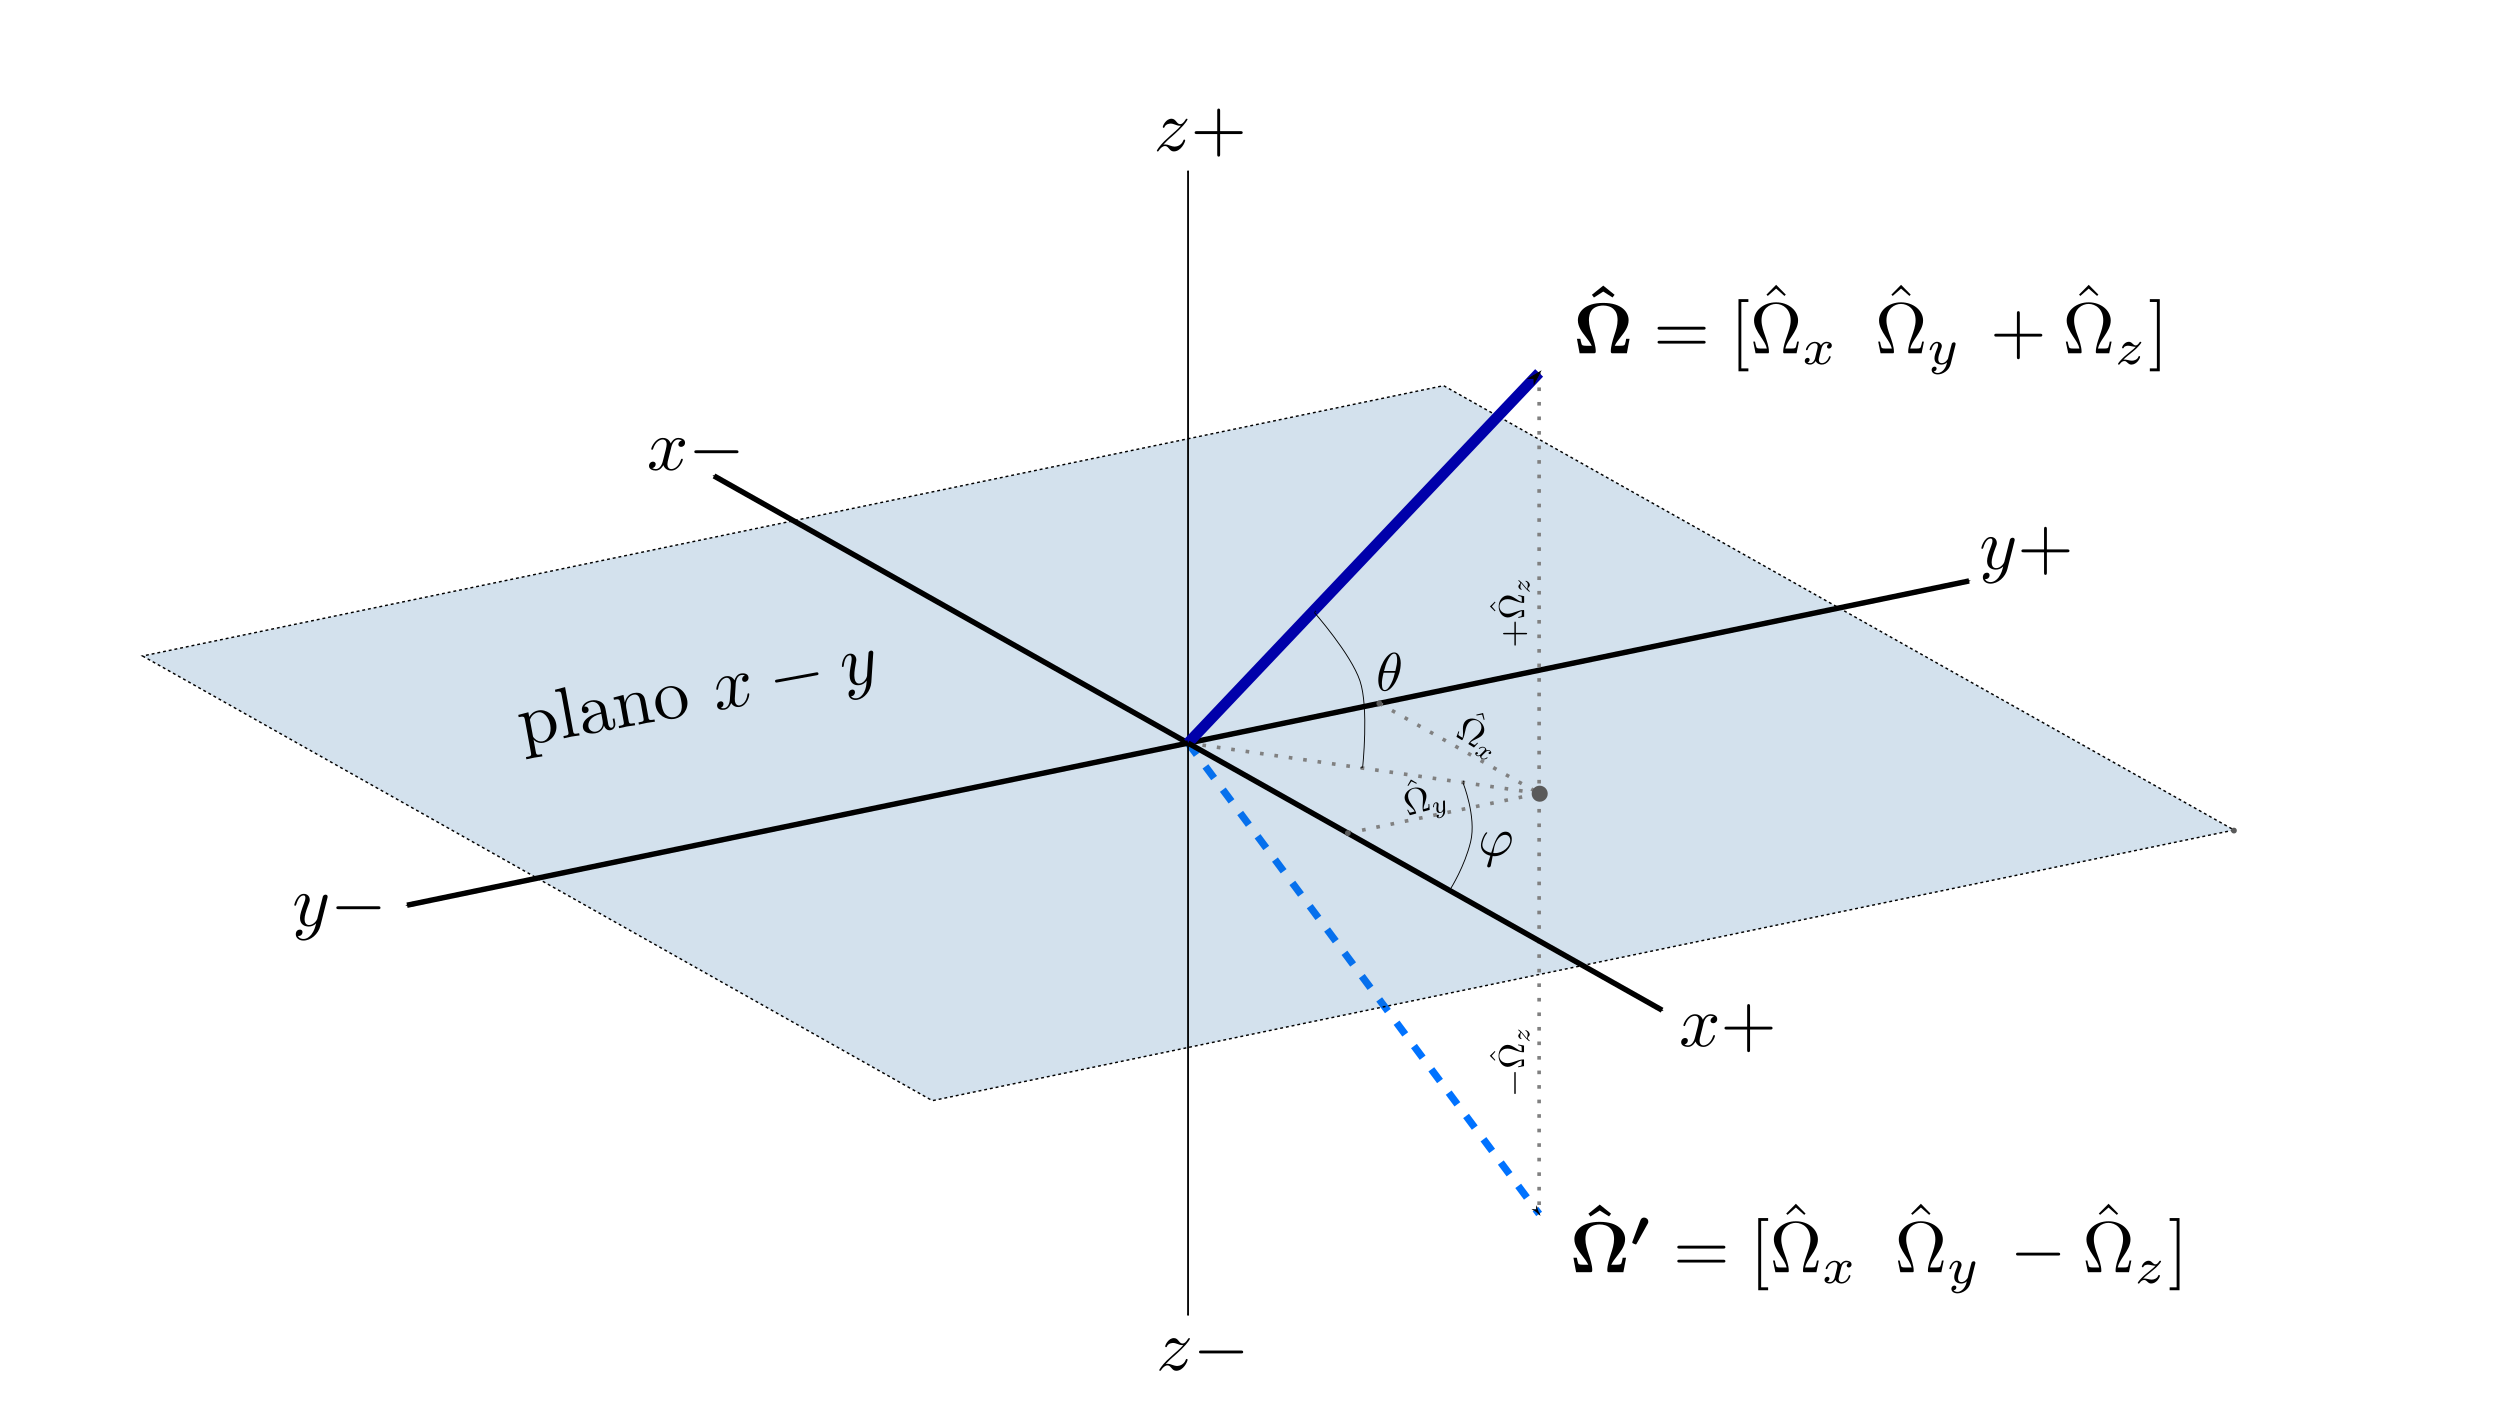 <?xml version="1.0" encoding="UTF-8" standalone="no"?>
<svg
   xmlns:ns0="http://www.iki.fi/pav/software/textext/"
   xmlns:dc="http://purl.org/dc/elements/1.1/"
   xmlns:cc="http://creativecommons.org/ns#"
   xmlns:rdf="http://www.w3.org/1999/02/22-rdf-syntax-ns#"
   xmlns:svg="http://www.w3.org/2000/svg"
   xmlns="http://www.w3.org/2000/svg"
   xmlns:sodipodi="http://sodipodi.sourceforge.net/DTD/sodipodi-0.dtd"
   xmlns:inkscape="http://www.inkscape.org/namespaces/inkscape"
   width="1720px"
   height="971px"
   viewBox="0 0 1720 971"
   id="svg2"
   version="1.1"
   inkscape:version="0.48.5 r10040"
   sodipodi:docname="symmetry2d.svg">
  <sodipodi:namedview
     pagecolor="#ffffff"
     bordercolor="#666666"
     borderopacity="1"
     objecttolerance="10"
     gridtolerance="10"
     guidetolerance="10"
     inkscape:pageopacity="0"
     inkscape:pageshadow="2"
     inkscape:window-width="1920"
     inkscape:window-height="1025"
     id="namedview88"
     showgrid="false"
     inkscape:zoom="0.67584221"
     inkscape:cx="591.27766"
     inkscape:cy="427.41223"
     inkscape:window-x="-4"
     inkscape:window-y="-3"
     inkscape:window-maximized="1"
     inkscape:current-layer="svg2"
     showguides="true"
     inkscape:guide-bbox="true" />
  <title
     id="title4">symmetry2d</title>
  <desc
     id="desc6">
Creator: GL2PS 1.3.9, (C) 1999-2015 C. Geuzaine
For: Gmsh
CreationDate: Sat Feb 20 12:43:33 2016
</desc>
  <defs
     id="defs8">
    <marker
       style="overflow:visible"
       id="Arrow1Lstart"
       refX="0.0"
       refY="0.0"
       orient="auto"
       inkscape:stockid="Arrow1Lstart">
      <path
         transform="scale(0.8) translate(12.5,0)"
         style="fill-rule:evenodd;stroke:#000000;stroke-width:1.0pt"
         d="M 0.0,0.0 L 5.0,-5.0 L -12.5,0.0 L 5.0,5.0 L 0.0,0.0 z "
         id="path3788" />
    </marker>
    <marker
       style="overflow:visible;"
       id="Arrow2Mend"
       refX="0.0"
       refY="0.0"
       orient="auto"
       inkscape:stockid="Arrow2Mend">
      <path
         transform="scale(0.6) rotate(180) translate(0,0)"
         d="M 8.719,4.034 L -2.207,0.016 L 8.719,-4.002 C 6.973,-1.63 6.983,1.616 8.719,4.034 z "
         style="fill-rule:evenodd;stroke-width:0.625;stroke-linejoin:round;"
         id="path3815" />
    </marker>
    <marker
       style="overflow:visible"
       id="Arrow2Lstart"
       refX="0.0"
       refY="0.0"
       orient="auto"
       inkscape:stockid="Arrow2Lstart">
      <path
         transform="scale(1.1) translate(1,0)"
         d="M 8.719,4.034 L -2.207,0.016 L 8.719,-4.002 C 6.973,-1.63 6.983,1.616 8.719,4.034 z "
         style="fill-rule:evenodd;stroke-width:0.625;stroke-linejoin:round"
         id="path3806" />
    </marker>
    <marker
       style="overflow:visible;"
       id="Arrow1Lend"
       refX="0.0"
       refY="0.0"
       orient="auto"
       inkscape:stockid="Arrow1Lend">
      <path
         transform="scale(0.8) rotate(180) translate(12.5,0)"
         style="fill-rule:evenodd;stroke:#000000;stroke-width:1.0pt;"
         d="M 0.0,0.0 L 5.0,-5.0 L -12.5,0.0 L 5.0,5.0 L 0.0,0.0 z "
         id="path3791" />
    </marker>
    <marker
       style="overflow:visible;"
       id="Arrow1Mend"
       refX="0.0"
       refY="0.0"
       orient="auto"
       inkscape:stockid="Arrow1Mend">
      <path
         transform="scale(0.4) rotate(180) translate(10,0)"
         style="fill-rule:evenodd;stroke:#000000;stroke-width:1.0pt;"
         d="M 0.0,0.0 L 5.0,-5.0 L -12.5,0.0 L 5.0,5.0 L 0.0,0.0 z "
         id="path3797" />
    </marker>
  </defs>
  <polyline
     points="817.38,511.237 1058.92,835.192"
     id="polyline44"
     style="fill:none;stroke:#0072ff;stroke-width:5;stroke-opacity:1;stroke-miterlimit:4;stroke-dasharray:10, 10;stroke-dashoffset:0;marker-end:url(#Arrow1Mend)" />
  <path
     inkscape:connector-curvature="0"
     id="path3105"
     d="M 98.092,451.323 641.468,757.259 1537.016,571.066 993.194,265.335 z"
     style="fill:#2069a7;fill-opacity:0.196;stroke:#000000;stroke-width:1;stroke-linecap:butt;stroke-linejoin:miter;stroke-opacity:1;stroke-miterlimit:4;stroke-dasharray:2, 2;stroke-dashoffset:0" />
  <polyline
     points="817.38,511.237 491.236,327.454"
     id="polyline26"
     style="fill:none;stroke:#000000;stroke-width:3.75;marker-end:url(#Arrow1Mend);stroke-opacity:1;stroke-miterlimit:4;stroke-dasharray:none" />
  <polyline
     points="817.38,511.237 1354.73,399.69"
     id="polyline34"
     style="fill:none;stroke:#000000;stroke-width:3.75;stroke-opacity:1;stroke-miterlimit:4;stroke-dasharray:none;marker-end:url(#Arrow1Mend)" />
  <polyline
     points="817.38,511.237 817.38,905.017"
     id="polyline38"
     style="fill:none;stroke:#000000;stroke-width:1.25;marker-end:url(#Arrow1Mend);stroke-opacity:1;stroke-miterlimit:4;stroke-dasharray:none" />
  <circle
     cx="817.38"
     cy="511.237"
     r="2"
     id="circle42"
     sodipodi:cx="817.38"
     sodipodi:cy="511.237"
     sodipodi:rx="2"
     sodipodi:ry="2"
     style="fill:#5a5a5a" />
  <polyline
     points="948.981,483.918 1058.92,545.87"
     id="polyline46"
     style="fill:none;stroke:#808080;stroke-width:2.5;stroke-miterlimit:4;stroke-dasharray:2.5,7.5;stroke-dashoffset:0;stroke-opacity:1" />
  <polyline
     points="817.38,511.237 1058.92,545.87"
     id="polyline48"
     style="fill:none;stroke:#808080;stroke-width:2.5;stroke-miterlimit:4;stroke-dasharray:2.5,7.5;stroke-dashoffset:0;stroke-opacity:1" />
  <polyline
     points="817.38,511.237 817.38,117.458"
     id="polyline52"
     style="fill:none;stroke:#000000;stroke-width:1.25;stroke-opacity:1;stroke-miterlimit:4;stroke-dasharray:none;marker-end:url(#Arrow1Mend)" />
  <polyline
     points="1058.92,256.547 1058.92,835.192"
     id="polyline54"
     style="fill:none;stroke:#808080;stroke-width:2.5;stroke-miterlimit:4;stroke-dasharray:2.5,7.5;stroke-dashoffset:0;stroke-opacity:1" />
  <polyline
     points="817.38,511.237 1058.92,256.547"
     id="polyline56"
     style="fill:none;stroke:#0000aa;stroke-width:7.5;stroke-miterlimit:4;stroke-dasharray:none;stroke-opacity:1;marker-end:url(#Arrow1Mend)" />
  <polyline
     points="927.32,573.189 1058.92,545.87"
     id="polyline62"
     style="fill:none;stroke:#808080;stroke-width:2.5;stroke-miterlimit:4;stroke-dasharray:2.5,7.5;stroke-dashoffset:0;stroke-opacity:1" />
  <circle
     cx="1536.95"
     cy="571.433"
     r="2"
     id="circle64"
     sodipodi:cx="1536.95"
     sodipodi:cy="571.43298"
     sodipodi:rx="2"
     sodipodi:ry="2"
     style="fill:#5a5a5a" />
  <polyline
     points="817.38,511.237 280.035,622.785"
     id="polyline68"
     style="fill:none;stroke:#000000;stroke-width:3.75;marker-end:url(#Arrow1Mend);stroke-opacity:1;stroke-miterlimit:4;stroke-dasharray:none" />
  <polyline
     points="817.38,511.237 1143.52,695.02"
     id="polyline72"
     style="fill:none;stroke:#000000;stroke-width:3.75;marker-end:url(#Arrow1Mend);stroke-opacity:1;stroke-miterlimit:4;stroke-dasharray:none" />
  <circle
     cx="948.981"
     cy="483.918"
     r="2"
     id="circle36"
     sodipodi:cx="948.98102"
     sodipodi:cy="483.918"
     sodipodi:rx="2"
     sodipodi:ry="2"
     style="fill:#5a5a5a" />
  <circle
     transform="matrix(2.76,0,0,2.76,-1863.302,-960.527)"
     cx="1058.92"
     cy="545.87"
     r="2"
     id="circle50"
     sodipodi:cx="1058.92"
     sodipodi:cy="545.87"
     sodipodi:rx="2"
     sodipodi:ry="2"
     style="fill:#5a5a5a" />
  <circle
     cx="927.32"
     cy="573.189"
     r="2"
     id="circle66"
     sodipodi:cx="927.32001"
     sodipodi:cy="573.18903"
     sodipodi:rx="2"
     sodipodi:ry="2"
     style="fill:#5a5a5a" />
  <g
     ns0:preamble="/home/jeremy/papers/2011-enief/inkscape.tex"
     ns0:text="$x+$"
     word-spacing="normal"
     letter-spacing="normal"
     font-size-adjust="none"
     font-stretch="normal"
     font-weight="normal"
     font-variant="normal"
     font-style="normal"
     stroke-miterlimit="10.433"
     xml:space="preserve"
     transform="matrix(5,0,0,-5,38.037,4005.933)"
     id="content"
     style="font-style:normal;font-variant:normal;font-weight:normal;font-stretch:normal;letter-spacing:normal;word-spacing:normal;text-anchor:start;fill:none;stroke:#000000;stroke-linecap:butt;stroke-linejoin:miter;stroke-miterlimit:10.433;stroke-opacity:1;stroke-dasharray:none;stroke-dashoffset:0"><path
       id="path4446"
       d="m 226.76,660.23 0,0.03 0.01,0.03 0.01,0.03 0.01,0.04 0.01,0.04 0.01,0.04 0.01,0.04 0.02,0.05 0.01,0.04 0.02,0.05 0.02,0.05 0.02,0.05 0.02,0.05 0.03,0.05 0.02,0.05 0.03,0.05 0.03,0.05 0.03,0.04 0.03,0.05 0.04,0.04 0.04,0.05 0.04,0.04 0.04,0.04 0.04,0.03 0.05,0.03 0.05,0.03 0.02,0.01 0.03,0.02 0.02,0.01 0.03,0.01 0.03,0.01 0.03,0 0.03,0.01 0.02,0.01 0.04,0 0.03,0 0.03,0.01 0.03,0 c 0.05,0 0.29,0 0.5,-0.13 -0.28,-0.05 -0.48,-0.3 -0.48,-0.54 0,-0.16 0.11,-0.35 0.38,-0.35 0.22,0 0.54,0.18 0.54,0.58 0,0.52 -0.59,0.66 -0.93,0.66 -0.58,0 -0.93,-0.53 -1.04,-0.76 -0.25,0.66 -0.79,0.76 -1.08,0.76 -1.03,0 -1.6,-1.29 -1.6,-1.53 0,-0.1 0.1,-0.1 0.12,-0.1 0.08,0 0.11,0.02 0.13,0.11 0.34,1.05 0.99,1.3 1.33,1.3 0.19,0 0.54,-0.09 0.54,-0.67 0,-0.31 -0.17,-0.97 -0.54,-2.36 -0.16,-0.62 -0.51,-1.04 -0.94,-1.04 -0.06,0 -0.29,0 -0.5,0.13 0.25,0.05 0.47,0.26 0.47,0.54 0,0.27 -0.22,0.35 -0.37,0.35 -0.3,0 -0.55,-0.26 -0.55,-0.58 0,-0.46 0.5,-0.65 0.94,-0.65 0.65,0 1.01,0.69 1.04,0.75 0.12,-0.37 0.48,-0.75 1.07,-0.75 1.03,0 1.6,1.28 1.6,1.53 0,0.1 -0.09,0.1 -0.12,0.1 -0.09,0 -0.11,-0.04 -0.13,-0.11 -0.33,-1.07 -1.01,-1.31 -1.33,-1.31 -0.38,0 -0.54,0.32 -0.54,0.66 0,0.22 0.06,0.44 0.17,0.87 z"
       inkscape:connector-curvature="0"
       style="fill:#000000;stroke-width:0" /><path
       id="path4448"
       d="m 233.2,659.52 h 2.77 c 0.14,0 0.33,0 0.33,0.2 0,0.2 -0.19,0.2 -0.33,0.2 h -2.77 v 2.78 c 0,0.14 0,0.33 -0.2,0.33 -0.2,0 -0.2,-0.19 -0.2,-0.33 v -2.78 h -2.79 c -0.14,0 -0.33,0 -0.33,-0.2 0,-0.2 0.19,-0.2 0.33,-0.2 h 2.79 v -2.78 c 0,-0.14 0,-0.33 0.2,-0.33 0.2,0 0.2,0.19 0.2,0.33 z"
       inkscape:connector-curvature="0"
       style="fill:#000000;stroke-width:0" /></g>  <g
     id="g4529"
     transform="matrix(5,0,0,-5,-672.089,3609.421)"
     xml:space="preserve"
     stroke-miterlimit="10.433"
     font-style="normal"
     font-variant="normal"
     font-weight="normal"
     font-stretch="normal"
     font-size-adjust="none"
     letter-spacing="normal"
     word-spacing="normal"
     ns0:text="$x-$"
     ns0:preamble="/home/jeremy/papers/2011-enief/inkscape.tex"
     style="font-style:normal;font-variant:normal;font-weight:normal;font-stretch:normal;letter-spacing:normal;word-spacing:normal;text-anchor:start;fill:none;stroke:#000000;stroke-linecap:butt;stroke-linejoin:miter;stroke-miterlimit:10.433;stroke-opacity:1;stroke-dasharray:none;stroke-dashoffset:0"><path
       style="fill:#000000;stroke-width:0"
       inkscape:connector-curvature="0"
       d="m 226.76,660.23 0,0.03 0.01,0.03 0.01,0.03 0.01,0.04 0.01,0.04 0.01,0.04 0.01,0.04 0.02,0.05 0.01,0.04 0.02,0.05 0.02,0.05 0.02,0.05 0.02,0.05 0.03,0.05 0.02,0.05 0.03,0.05 0.03,0.05 0.03,0.04 0.03,0.05 0.04,0.04 0.04,0.05 0.04,0.04 0.04,0.04 0.04,0.03 0.05,0.03 0.05,0.03 0.02,0.01 0.03,0.02 0.02,0.01 0.03,0.01 0.03,0.01 0.03,0 0.03,0.01 0.02,0.01 0.04,0 0.03,0 0.03,0.01 0.03,0 c 0.05,0 0.29,0 0.5,-0.13 -0.28,-0.05 -0.48,-0.3 -0.48,-0.54 0,-0.16 0.11,-0.35 0.38,-0.35 0.22,0 0.54,0.18 0.54,0.58 0,0.52 -0.59,0.66 -0.93,0.66 -0.58,0 -0.93,-0.53 -1.04,-0.76 -0.25,0.66 -0.79,0.76 -1.08,0.76 -1.03,0 -1.6,-1.29 -1.6,-1.53 0,-0.1 0.1,-0.1 0.12,-0.1 0.08,0 0.11,0.02 0.13,0.11 0.34,1.05 0.99,1.3 1.33,1.3 0.19,0 0.54,-0.09 0.54,-0.67 0,-0.31 -0.17,-0.97 -0.54,-2.36 -0.16,-0.62 -0.51,-1.04 -0.94,-1.04 -0.06,0 -0.29,0 -0.5,0.13 0.25,0.05 0.47,0.26 0.47,0.54 0,0.27 -0.22,0.35 -0.37,0.35 -0.3,0 -0.55,-0.26 -0.55,-0.58 0,-0.46 0.5,-0.65 0.94,-0.65 0.65,0 1.01,0.69 1.04,0.75 0.12,-0.37 0.48,-0.75 1.07,-0.75 1.03,0 1.6,1.28 1.6,1.53 0,0.1 -0.09,0.1 -0.12,0.1 -0.09,0 -0.11,-0.04 -0.13,-0.11 -0.33,-1.07 -1.01,-1.31 -1.33,-1.31 -0.38,0 -0.54,0.32 -0.54,0.66 0,0.22 0.06,0.44 0.17,0.87 z"
       id="path4531" /><path
       style="fill:#000000;stroke-width:0"
       inkscape:connector-curvature="0"
       d="m 235.68,659.52 0.03,0 0.04,0 0.03,0 0.01,0 0.02,0 0.01,0 0.02,0.01 0.01,0 0.02,0 0.01,0 0.01,0.01 0.02,0 0.01,0 0.01,0.01 0.01,0.01 0.02,0 0.01,0.01 0.01,0.01 0,0 0.01,0.01 0.01,0.01 0,0.01 0.01,0 0,0.01 0,0.01 0.01,0 0,0.01 0,0.01 0,0 0,0.01 0.01,0.01 0,0.01 0,0 0,0.01 0,0.01 0,0.01 0,0.01 c 0,0.2 -0.18,0.2 -0.35,0.2 h -5.38 c -0.17,0 -0.35,0 -0.35,-0.2 0,-0.2 0.18,-0.2 0.35,-0.2 z"
       id="path4533" /></g>  <g
     style="font-style:normal;font-variant:normal;font-weight:normal;font-stretch:normal;letter-spacing:normal;word-spacing:normal;text-anchor:start;fill:none;stroke:#000000;stroke-linecap:butt;stroke-linejoin:miter;stroke-miterlimit:10.433;stroke-opacity:1;stroke-dasharray:none;stroke-dashoffset:0"
     ns0:preamble="/home/jeremy/papers/2011-enief/inkscape.tex"
     ns0:text="$y-$"
     word-spacing="normal"
     letter-spacing="normal"
     font-size-adjust="none"
     font-stretch="normal"
     font-weight="normal"
     font-variant="normal"
     font-style="normal"
     stroke-miterlimit="10.433"
     xml:space="preserve"
     transform="matrix(5,0,0,-5,-916.146,3923.138)"
     id="g4618"><path
       id="path4620"
       d="m 228.27,661.02 0,0.01 0,0 0,0.01 0,0 0.01,0.02 0,0.01 0,0.01 0.01,0.01 0,0.01 0,0 0,0.01 0,0.01 0.01,0.01 0,0.01 0,0 0,0.01 0,0 0,0.01 0,0.01 0,0 0,0.01 0,0 0.01,0.01 0,0.01 0,0.01 0,0.01 0,0.01 0,0.01 0,0 0,0.01 c 0,0.18 -0.14,0.27 -0.29,0.27 -0.1,0 -0.26,-0.06 -0.35,-0.21 -0.02,-0.05 -0.1,-0.36 -0.14,-0.54 -0.07,-0.26 -0.14,-0.53 -0.2,-0.79 l -0.45,-1.79 c -0.03,-0.15 -0.46,-0.85 -1.12,-0.85 -0.51,0 -0.62,0.44 -0.62,0.81 0,0.46 0.17,1.07 0.51,1.95 0.16,0.4 0.2,0.51 0.2,0.71 0,0.45 -0.32,0.82 -0.82,0.82 -0.94,0 -1.31,-1.45 -1.31,-1.53 0,-0.1 0.1,-0.1 0.12,-0.1 0.1,0 0.11,0.02 0.16,0.17 0.27,0.94 0.67,1.24 1,1.24 0.08,0 0.25,0 0.25,-0.32 0,-0.25 -0.1,-0.51 -0.17,-0.7 -0.39,-1.05 -0.57,-1.61 -0.57,-2.08 0,-0.89 0.62,-1.18 1.21,-1.18 0.39,0 0.73,0.16 1.01,0.44 -0.13,-0.51 -0.25,-1 -0.65,-1.53 -0.26,-0.33 -0.64,-0.62 -1.1,-0.62 -0.13,0 -0.58,0.03 -0.75,0.41 0.16,0 0.29,0 0.43,0.12 0.1,0.09 0.19,0.22 0.19,0.41 0,0.31 -0.26,0.35 -0.36,0.35 -0.23,0 -0.56,-0.16 -0.56,-0.65 0,-0.49 0.44,-0.86 1.05,-0.86 1.03,0 2.05,0.9 2.33,2.02 z"
       inkscape:connector-curvature="0"
       style="fill:#000000;stroke-width:0" /><path
       id="path4622"
       d="m 235.23,659.52 0.03,0 0.03,0 0.04,0 0.01,0 0.02,0 0.01,0 0.02,0.01 0.01,0 0.02,0 0.01,0 0.01,0.01 0.02,0 0.01,0 0.01,0.01 0.01,0.01 0.01,0 0.01,0.01 0.01,0.01 0.01,0 0.01,0.01 0.01,0.01 0,0.01 0.01,0 0,0.01 0,0.01 0,0 0.01,0.01 0,0.01 0,0 0,0.01 0,0.01 0.01,0.01 0,0 0,0.01 0,0.01 0,0.01 0,0.01 c 0,0.2 -0.18,0.2 -0.35,0.2 h -5.38 c -0.17,0 -0.35,0 -0.35,-0.2 0,-0.2 0.18,-0.2 0.35,-0.2 z"
       inkscape:connector-curvature="0"
       style="fill:#000000;stroke-width:0" /></g>  <g
     id="g4710"
     transform="matrix(5,0,0,-5,244.555,3677.588)"
     xml:space="preserve"
     stroke-miterlimit="10.433"
     font-style="normal"
     font-variant="normal"
     font-weight="normal"
     font-stretch="normal"
     font-size-adjust="none"
     letter-spacing="normal"
     word-spacing="normal"
     ns0:text="$y+$"
     ns0:preamble="/home/jeremy/papers/2011-enief/inkscape.tex"
     style="font-style:normal;font-variant:normal;font-weight:normal;font-stretch:normal;letter-spacing:normal;word-spacing:normal;text-anchor:start;fill:none;stroke:#000000;stroke-linecap:butt;stroke-linejoin:miter;stroke-miterlimit:10.433;stroke-opacity:1;stroke-dasharray:none;stroke-dashoffset:0"><path
       style="fill:#000000;stroke-width:0"
       inkscape:connector-curvature="0"
       d="m 228.27,661.02 0,0.01 0,0 0,0.01 0,0 0.01,0.02 0,0.01 0,0.01 0.01,0.01 0,0.01 0,0 0,0.01 0,0.01 0.01,0.01 0,0.01 0,0 0,0.01 0,0 0,0.01 0,0.01 0,0 0,0.01 0,0 0.01,0.01 0,0.01 0,0.01 0,0.01 0,0.01 0,0.01 0,0 0,0.01 c 0,0.18 -0.14,0.27 -0.29,0.27 -0.1,0 -0.26,-0.06 -0.35,-0.21 -0.02,-0.05 -0.1,-0.36 -0.14,-0.54 -0.07,-0.26 -0.14,-0.53 -0.2,-0.79 l -0.45,-1.79 c -0.03,-0.15 -0.46,-0.85 -1.12,-0.85 -0.51,0 -0.62,0.44 -0.62,0.81 0,0.46 0.17,1.07 0.51,1.95 0.16,0.4 0.2,0.51 0.2,0.71 0,0.45 -0.32,0.82 -0.82,0.82 -0.94,0 -1.31,-1.45 -1.31,-1.53 0,-0.1 0.1,-0.1 0.12,-0.1 0.1,0 0.11,0.02 0.16,0.17 0.27,0.94 0.67,1.24 1,1.24 0.08,0 0.25,0 0.25,-0.32 0,-0.25 -0.1,-0.51 -0.17,-0.7 -0.39,-1.05 -0.57,-1.61 -0.57,-2.08 0,-0.89 0.62,-1.18 1.21,-1.18 0.39,0 0.73,0.16 1.01,0.44 -0.13,-0.51 -0.25,-1 -0.65,-1.53 -0.26,-0.33 -0.64,-0.62 -1.1,-0.62 -0.13,0 -0.58,0.03 -0.75,0.41 0.16,0 0.29,0 0.43,0.12 0.1,0.09 0.19,0.22 0.19,0.41 0,0.31 -0.26,0.35 -0.36,0.35 -0.23,0 -0.56,-0.16 -0.56,-0.65 0,-0.49 0.44,-0.86 1.05,-0.86 1.03,0 2.05,0.9 2.33,2.02 z"
       id="path4712" /><path
       style="fill:#000000;stroke-width:0"
       inkscape:connector-curvature="0"
       d="m 232.74,659.52 h 2.78 c 0.14,0 0.33,0 0.33,0.2 0,0.2 -0.19,0.2 -0.33,0.2 h -2.78 v 2.78 c 0,0.14 0,0.33 -0.2,0.33 -0.19,0 -0.19,-0.19 -0.19,-0.33 v -2.78 h -2.79 c -0.14,0 -0.33,0 -0.33,-0.2 0,-0.2 0.19,-0.2 0.33,-0.2 h 2.79 v -2.78 c 0,-0.14 0,-0.33 0.19,-0.33 0.2,0 0.2,0.19 0.2,0.33 z"
       id="path4714" /></g>  <g
     style="font-style:normal;font-variant:normal;font-weight:normal;font-stretch:normal;letter-spacing:normal;word-spacing:normal;text-anchor:start;fill:none;stroke:#000000;stroke-linecap:butt;stroke-linejoin:miter;stroke-miterlimit:10.433;stroke-opacity:1;stroke-dasharray:none;stroke-dashoffset:0"
     ns0:preamble="/home/jeremy/papers/2011-enief/inkscape.tex"
     ns0:text="$z+$"
     text-anchor="start"
     word-spacing="normal"
     letter-spacing="normal"
     font-size-adjust="none"
     font-stretch="normal"
     font-weight="normal"
     font-variant="normal"
     font-style="normal"
     fill-opacity="1"
     fill-rule="evenodd"
     fill="none"
     stroke-opacity="1"
     stroke-dashoffset="0"
     stroke-dasharray="none"
     stroke-miterlimit="10.433"
     stroke-linejoin="miter"
     stroke-linecap="butt"
     stroke="black"
     xml:space="preserve"
     transform="matrix(5,0,0,-5,-323.4,3389.831)"
     id="g4805"><path
       id="path4807"
       fill="black"
       stroke-width="0"
       d="M224.76,658.06 L224.8,658.11 L224.85,658.16 L224.9,658.21 L224.95,658.26 L224.99,658.31 L225.03,658.35 L225.08,658.39 L225.12,658.44 L225.16,658.48 L225.2,658.52 L225.23,658.55 L225.27,658.59 L225.31,658.63 L225.34,658.66 L225.41,658.73 L225.48,658.79 L225.55,658.85 L225.61,658.91 L225.68,658.97 L225.81,659.08 L225.87,659.13 L225.94,659.19 C225.94,659.2,226.56,659.73,226.91,660.09 C227.86,661.01,228.08,661.49,228.08,661.53 C228.08,661.63,227.99,661.63,227.97,661.63 C227.9,661.63,227.87,661.61,227.82,661.52 C227.52,661.04,227.31,660.88,227.07,660.88 C226.84,660.88,226.71,661.03,226.57,661.2 C226.38,661.43,226.21,661.63,225.88,661.63 C225.13,661.63,224.68,660.7,224.68,660.49 C224.68,660.44,224.71,660.38,224.79,660.38 C224.88,660.38,224.9,660.43,224.92,660.49 C225.11,660.95,225.69,660.96,225.77,660.96 C225.98,660.96,226.17,660.89,226.4,660.81 C226.79,660.66,226.9,660.66,227.16,660.66 C226.8,660.23,225.97,659.52,225.78,659.36 L224.88,658.53 C224.21,657.86,223.86,657.29,223.86,657.22 C223.86,657.13,223.96,657.13,223.98,657.13 C224.06,657.13,224.08,657.15,224.14,657.26 C224.37,657.6,224.67,657.87,224.98,657.87 C225.21,657.87,225.31,657.78,225.56,657.49 C225.73,657.28,225.91,657.13,226.2,657.13 C227.18,657.13,227.76,658.39,227.76,658.66 C227.76,658.71,227.72,658.76,227.64,658.76 C227.55,658.76,227.53,658.7,227.5,658.63 C227.27,657.98,226.64,657.79,226.31,657.79 C226.11,657.79,225.93,657.85,225.72,657.92 C225.38,658.05,225.23,658.09,225.02,658.09 C225,658.09,224.85,658.09,224.76,658.06 Z " /><path
       id="path4809"
       fill="black"
       stroke-width="0"
       d="M232.57,659.52 H235.35 C235.49,659.52,235.68,659.52,235.68,659.72 C235.68,659.92,235.49,659.92,235.35,659.92 H232.57 V662.7 C232.57,662.84,232.57,663.03,232.37,663.03 C232.17,663.03,232.17,662.84,232.17,662.7 V659.92 H229.39 C229.25,659.92,229.06,659.92,229.06,659.72 C229.06,659.52,229.25,659.52,229.39,659.52 H232.17 V656.74 C232.17,656.6,232.17,656.41,232.37,656.41 C232.57,656.41,232.57,656.6,232.57,656.74 Z " /></g>  <g
     id="g4903"
     transform="matrix(5,0,0,-5,-321.74,4228.753)"
     xml:space="preserve"
     stroke="black"
     stroke-linecap="butt"
     stroke-linejoin="miter"
     stroke-miterlimit="10.433"
     stroke-dasharray="none"
     stroke-dashoffset="0"
     stroke-opacity="1"
     fill="none"
     fill-rule="evenodd"
     fill-opacity="1"
     font-style="normal"
     font-variant="normal"
     font-weight="normal"
     font-stretch="normal"
     font-size-adjust="none"
     letter-spacing="normal"
     word-spacing="normal"
     text-anchor="start"
     ns0:text="$z-$"
     ns0:preamble="/home/jeremy/papers/2011-enief/inkscape.tex"
     style="font-style:normal;font-variant:normal;font-weight:normal;font-stretch:normal;letter-spacing:normal;word-spacing:normal;text-anchor:start;fill:none;stroke:#000000;stroke-linecap:butt;stroke-linejoin:miter;stroke-miterlimit:10.433;stroke-opacity:1;stroke-dasharray:none;stroke-dashoffset:0"><path
       d="M224.76,658.06 L224.8,658.11 L224.85,658.16 L224.9,658.21 L224.95,658.26 L224.99,658.31 L225.03,658.35 L225.08,658.39 L225.12,658.44 L225.16,658.48 L225.2,658.52 L225.23,658.55 L225.27,658.59 L225.31,658.63 L225.34,658.66 L225.41,658.73 L225.48,658.79 L225.55,658.85 L225.61,658.91 L225.68,658.97 L225.81,659.08 L225.87,659.13 L225.94,659.19 C225.94,659.2,226.56,659.73,226.91,660.09 C227.86,661.01,228.08,661.49,228.08,661.53 C228.08,661.63,227.99,661.63,227.97,661.63 C227.9,661.63,227.87,661.61,227.82,661.52 C227.52,661.04,227.31,660.88,227.07,660.88 C226.84,660.88,226.71,661.03,226.57,661.2 C226.38,661.43,226.21,661.63,225.88,661.63 C225.13,661.63,224.68,660.7,224.68,660.49 C224.68,660.44,224.71,660.38,224.79,660.38 C224.88,660.38,224.9,660.43,224.92,660.49 C225.11,660.95,225.69,660.96,225.77,660.96 C225.98,660.96,226.17,660.89,226.4,660.81 C226.79,660.66,226.9,660.66,227.16,660.66 C226.8,660.23,225.97,659.52,225.78,659.36 L224.88,658.53 C224.21,657.86,223.86,657.29,223.86,657.22 C223.86,657.13,223.96,657.13,223.98,657.13 C224.06,657.13,224.08,657.15,224.14,657.26 C224.37,657.6,224.67,657.87,224.98,657.87 C225.21,657.87,225.31,657.78,225.56,657.49 C225.73,657.28,225.91,657.13,226.2,657.13 C227.18,657.13,227.76,658.39,227.76,658.66 C227.76,658.71,227.72,658.76,227.64,658.76 C227.55,658.76,227.53,658.7,227.5,658.63 C227.27,657.98,226.64,657.79,226.31,657.79 C226.11,657.79,225.93,657.85,225.72,657.92 C225.38,658.05,225.23,658.09,225.02,658.09 C225,658.09,224.85,658.09,224.76,658.06 Z "
       stroke-width="0"
       fill="black"
       id="path4905" /><path
       d="M235.06,659.52 L235.09,659.52 L235.12,659.52 L235.15,659.52 L235.17,659.52 L235.19,659.52 L235.2,659.52 L235.22,659.53 L235.23,659.53 L235.24,659.53 L235.26,659.53 L235.27,659.54 L235.28,659.54 L235.3,659.54 L235.31,659.55 L235.32,659.56 L235.33,659.56 L235.34,659.57 L235.35,659.58 L235.36,659.58 L235.37,659.59 L235.38,659.6 L235.38,659.61 L235.38,659.61 L235.39,659.62 L235.39,659.63 L235.39,659.63 L235.4,659.64 L235.4,659.65 L235.4,659.65 L235.4,659.66 L235.4,659.67 L235.4,659.68 L235.41,659.68 L235.41,659.69 L235.41,659.7 L235.41,659.71 L235.41,659.72 C235.41,659.92,235.23,659.92,235.06,659.92 H229.68 C229.51,659.92,229.33,659.92,229.33,659.72 C229.33,659.52,229.51,659.52,229.68,659.52 Z "
       stroke-width="0"
       fill="black"
       id="path4907" /></g>  <path
     style="fill:none;stroke:#000000;stroke-width:0.625;stroke-linecap:butt;stroke-linejoin:miter;stroke-miterlimit:4;stroke-opacity:1;stroke-dasharray:none;marker-end:url(#Arrow1Lend);marker-start:url(#Arrow1Lstart)"
     d="m 904.301,421.422 c 0,0 25.16,28.54 31.37,47.055 6.21,18.515 1.81,59.724 1.81,59.724"
     id="path6646"
     inkscape:connector-curvature="0"
     sodipodi:nodetypes="czc" />
  <g
     style="font-style:normal;font-variant:normal;font-weight:normal;font-stretch:normal;letter-spacing:normal;word-spacing:normal;text-anchor:start;fill:none;stroke:#000000;stroke-linecap:butt;stroke-linejoin:miter;stroke-miterlimit:10.433;stroke-opacity:1;stroke-dasharray:none;stroke-dashoffset:0"
     id="g6729"
     transform="matrix(3.75,0,0,-3.75,108.851,2939.806)"
     xml:space="preserve"
     stroke-miterlimit="10.433"
     font-style="normal"
     font-variant="normal"
     font-weight="normal"
     font-stretch="normal"
     font-size-adjust="none"
     letter-spacing="normal"
     word-spacing="normal"
     ns0:text="$\\theta$"
     ns0:preamble="/home/jeremy/papers/2011-enief/inkscape.tex"><path
       style="fill:#000000;stroke-width:0"
       inkscape:connector-curvature="0"
       d="m 227.96,662.2 0,0.07 0,0.06 -0.01,0.07 0,0.08 -0.01,0.07 0,0.08 -0.01,0.08 -0.01,0.09 -0.02,0.08 -0.01,0.08 -0.02,0.09 -0.02,0.08 -0.02,0.09 -0.03,0.08 -0.03,0.09 -0.03,0.08 -0.03,0.08 -0.04,0.07 -0.04,0.08 -0.04,0.07 -0.05,0.06 -0.05,0.07 -0.05,0.06 -0.06,0.05 -0.06,0.05 -0.03,0.02 -0.04,0.03 -0.03,0.02 -0.04,0.01 -0.03,0.02 -0.04,0.02 -0.04,0.01 -0.04,0.01 -0.04,0.01 -0.04,0.01 -0.05,0.01 -0.04,0 -0.05,0.01 -0.05,0 0,-0.22 c 0.48,0 0.54,-0.64 0.54,-1.2 0,-0.49 -0.08,-1 -0.32,-1.98 h -2.08 c 0.17,0.64 0.37,1.43 0.77,2.14 0.27,0.48 0.64,1.04 1.09,1.04 l 0,0.22 c -1.38,0 -2.91,-2.8 -2.91,-5.08 0,-0.93 0.29,-2.03 1.19,-2.03 v 0.21 c -0.33,0 -0.53,0.29 -0.53,1.22 0,0.41 0.06,0.99 0.31,1.96 h 2.07 c -0.1,-0.45 -0.31,-1.3 -0.69,-2.01 -0.35,-0.68 -0.73,-1.17 -1.16,-1.17 v -0.21 c 1.41,0 2.92,2.85 2.92,5.07 z"
       id="path6731" /></g>  <path
     sodipodi:nodetypes="czc"
     inkscape:connector-curvature="0"
     id="path6814"
     d="m 1006.539,538.48 c 0,0 9.366,23.527 5.279,40.57 -4.087,17.043 -13.724,32.275 -13.724,32.275"
     style="fill:none;stroke:#000000;stroke-width:0.625;stroke-linecap:butt;stroke-linejoin:miter;stroke-miterlimit:4;stroke-opacity:1;stroke-dasharray:none;marker-start:url(#Arrow1Lstart);marker-end:url(#Arrow1Lend)" />
  <g
     style="font-style:normal;font-variant:normal;font-weight:normal;font-stretch:normal;letter-spacing:normal;word-spacing:normal;text-anchor:start;fill:none;stroke:#000000;stroke-linecap:butt;stroke-linejoin:miter;stroke-miterlimit:10.433;stroke-opacity:1;stroke-dasharray:none;stroke-dashoffset:0"
     ns0:preamble="/home/jeremy/papers/2011-enief/inkscape.tex"
     ns0:text="$\\varphi$"
     word-spacing="normal"
     letter-spacing="normal"
     font-size-adjust="none"
     font-stretch="normal"
     font-weight="normal"
     font-variant="normal"
     font-style="normal"
     stroke-miterlimit="10.433"
     xml:space="preserve"
     transform="matrix(3.75,0,0,-3.75,179.152,3053.308)"
     id="g8426"><path
       id="path8428"
       d="m 225.12,655.55 0,-0.01 0,-0.01 0,0 0,-0.01 -0.01,-0.01 0,-0.01 0,-0.01 -0.01,-0.01 0,0 0,-0.01 0,-0.01 -0.01,-0.01 0,0 0,-0.01 0,-0.01 0,0 0,-0.01 -0.01,0 0,-0.01 0,0 0,-0.01 0,0 0,-0.01 0,0 0,-0.01 0,-0.01 -0.01,0 0,-0.01 0,-0.01 0,0 c 0,-0.22 0.19,-0.28 0.29,-0.28 0.05,0 0.27,0.03 0.37,0.26 0.03,0.08 0.08,0.4 0.35,1.82 0.09,-0.01 0.16,-0.02 0.33,-0.02 1.65,0 3.18,1.55 3.18,3.13 l -0.28,-0.22 c 0,-1.13 -1.28,-2.34 -2.81,-2.34 h 0 c -0.08,0 -0.1,0 -0.18,0.01 -0.12,0 -0.13,0.01 -0.13,0.04 0,0.02 0.17,0.92 0.2,1.07 0.31,1.28 1.08,2.23 1.97,2.23 0.68,0 0.95,-0.54 0.95,-1.01 l 0.28,0.22 c 0,0.77 -0.39,1.37 -1.13,1.37 -1.45,0 -2.04,-1.93 -2.64,-3.87 -1.08,0.2 -1.63,0.76 -1.63,1.47 0,0.28 0.23,1.37 0.82,2.06 0.08,0.09 0.08,0.11 0.08,0.13 0,0.04 -0.02,0.1 -0.12,0.1 -0.27,0 -1.04,-1.44 -1.04,-2.4 0,-0.93 0.66,-1.66 1.72,-1.9 z"
       inkscape:connector-curvature="0"
       style="fill:#000000;stroke-width:0" /></g>  <g
     id="g8616"
     transform="matrix(0,-2.5,-2.5,0,2691.692,1004.171)"
     xml:space="preserve"
     stroke-miterlimit="10.433"
     font-style="normal"
     font-variant="normal"
     font-weight="normal"
     font-stretch="normal"
     font-size-adjust="none"
     letter-spacing="normal"
     word-spacing="normal"
     ns0:text="$+\\hat{\\Omega}_z$"
     ns0:preamble="/home/jeremy/papers/2011-enief/inkscape.tex"
     style="font-style:normal;font-variant:normal;font-weight:normal;font-stretch:normal;letter-spacing:normal;word-spacing:normal;text-anchor:start;fill:none;stroke:#000000;stroke-linecap:butt;stroke-linejoin:miter;stroke-miterlimit:10.433;stroke-opacity:1;stroke-dasharray:none;stroke-dashoffset:0"><path
       d="m 227.5,659.52 h 2.78 c 0.14,0 0.32,0 0.32,0.2 0,0.2 -0.18,0.2 -0.32,0.2 h -2.78 v 2.78 c 0,0.14 0,0.33 -0.2,0.33 -0.2,0 -0.2,-0.19 -0.2,-0.33 v -2.78 h -2.78 c -0.14,0 -0.33,0 -0.33,-0.2 0,-0.2 0.19,-0.2 0.33,-0.2 h 2.78 v -2.78 c 0,-0.14 0,-0.33 0.2,-0.33 0.2,0 0.2,0.19 0.2,0.33 z"
       id="path8618"
       inkscape:connector-curvature="0"
       style="fill:#000000;stroke-width:0" /><polygon
       points="234.77,666.65 233.44,665.3 233.62,665.12 234.77,666.13 235.92,665.12 236.1,665.3 "
       id="polygon8620"
       style="fill:#000000;stroke-width:0" /><path
       d="m 237.92,658.84 h -0.25 c -0.05,-0.25 -0.09,-0.48 -0.18,-0.72 -0.05,-0.16 -0.08,-0.24 -0.66,-0.24 h -0.79 c 0.13,0.56 0.43,1.03 0.88,1.69 0.47,0.71 0.88,1.39 0.88,2.17 0,1.39 -1.35,2.5 -3.03,2.5 -1.71,0 -3.03,-1.13 -3.03,-2.5 0,-0.78 0.41,-1.46 0.87,-2.17 0.44,-0.66 0.76,-1.13 0.89,-1.69 h -0.8 c -0.57,0 -0.6,0.08 -0.65,0.23 -0.08,0.23 -0.13,0.49 -0.18,0.73 h -0.25 l 0.33,-1.61 h 1.59 c 0.22,0 0.25,0 0.25,0.21 0,0.7 -0.31,1.57 -0.54,2.21 -0.21,0.57 -0.49,1.36 -0.49,2.11 0,1.58 1.1,2.26 2,2.26 0.96,0 2.01,-0.72 2.01,-2.26 0,-0.75 -0.27,-1.5 -0.56,-2.32 -0.14,-0.42 -0.46,-1.31 -0.46,-2 0,-0.21 0.03,-0.21 0.26,-0.21 h 1.58 z"
       id="path8622"
       inkscape:connector-curvature="0"
       style="fill:#000000;stroke-width:0" /><path
       d="m 239.55,656.35 0.03,0.04 0.03,0.03 0.04,0.03 0.03,0.04 0.04,0.03 0.01,0.02 0.02,0.02 0.02,0.02 0.03,0.02 0.02,0.02 0.02,0.02 0.03,0.02 0.02,0.02 0.03,0.03 0.03,0.02 0.03,0.03 0.03,0.02 0.03,0.03 0.04,0.03 0.04,0.03 0.04,0.04 0.04,0.03 0.04,0.04 0.05,0.03 0.05,0.04 0.05,0.05 0.06,0.04 c 0.14,0.12 0.66,0.53 0.87,0.73 0.42,0.42 0.69,0.77 0.69,0.85 0,0.09 -0.1,0.09 -0.12,0.09 -0.07,0 -0.09,-0.02 -0.12,-0.07 -0.22,-0.32 -0.36,-0.43 -0.53,-0.43 -0.09,0 -0.19,0.01 -0.4,0.21 -0.24,0.24 -0.39,0.29 -0.55,0.29 -0.56,0 -0.93,-0.61 -0.93,-0.82 0,-0.06 0.07,-0.08 0.12,-0.08 0.08,0 0.09,0.02 0.12,0.1 0.11,0.24 0.5,0.26 0.61,0.26 0.16,0 0.34,-0.05 0.44,-0.07 0.38,-0.08 0.43,-0.08 0.6,-0.08 -0.18,-0.19 -0.3,-0.31 -0.97,-0.84 -0.54,-0.43 -0.73,-0.61 -0.86,-0.75 -0.42,-0.41 -0.62,-0.71 -0.62,-0.77 0,-0.09 0.09,-0.09 0.12,-0.09 0.07,0 0.08,0.01 0.12,0.07 0.19,0.27 0.4,0.42 0.64,0.42 0.08,0 0.19,0 0.37,-0.18 0.22,-0.2 0.36,-0.31 0.58,-0.31 0.75,0 1.21,0.84 1.21,1.08 0,0.08 -0.07,0.09 -0.11,0.09 -0.09,0 -0.1,-0.04 -0.13,-0.11 -0.13,-0.35 -0.54,-0.52 -0.88,-0.52 -0.16,0 -0.34,0.04 -0.51,0.08 -0.32,0.07 -0.38,0.07 -0.5,0.07 -0.02,0 -0.12,0 -0.16,-0.01 z"
       id="path8624"
       inkscape:connector-curvature="0"
       style="fill:#000000;stroke-width:0" /></g>  <g
     id="g9040"
     transform="matrix(0,-2.5,-2.5,0,2691.603,1313.349)"
     xml:space="preserve"
     stroke-miterlimit="10.433"
     font-style="normal"
     font-variant="normal"
     font-weight="normal"
     font-stretch="normal"
     font-size-adjust="none"
     letter-spacing="normal"
     word-spacing="normal"
     ns0:text="$-\\hat{\\Omega}_z$"
     ns0:preamble="/home/jeremy/papers/2011-enief/inkscape.tex"
     style="font-style:normal;font-variant:normal;font-weight:normal;font-stretch:normal;letter-spacing:normal;word-spacing:normal;text-anchor:start;fill:none;stroke:#000000;stroke-linecap:butt;stroke-linejoin:miter;stroke-miterlimit:10.433;stroke-opacity:1;stroke-dasharray:none;stroke-dashoffset:0"><path
       d="m 229.99,659.52 0.03,0 0.03,0 0.03,0 0.02,0 0.01,0 0.02,0 0.01,0.01 0.02,0 0.01,0 0.02,0 0.01,0.01 0.01,0 0.02,0 0.01,0.01 0.01,0.01 0.01,0 0.01,0.01 0.01,0.01 0.01,0 0.01,0.01 0.01,0.01 0,0.01 0,0 0.01,0.01 0,0.01 0,0 0,0.01 0.01,0.01 0,0 0,0.01 0,0.01 0,0.01 0,0 0.01,0.01 0,0.01 0,0.01 0,0.01 c 0,0.2 -0.18,0.2 -0.35,0.2 h -5.38 c -0.17,0 -0.35,0 -0.35,-0.2 0,-0.2 0.18,-0.2 0.35,-0.2 z"
       id="path9042"
       inkscape:connector-curvature="0"
       style="fill:#000000;stroke-width:0" /><polygon
       points="234.77,666.13 235.92,665.12 236.1,665.3 234.77,666.65 233.44,665.3 233.62,665.12 "
       id="polygon9044"
       style="fill:#000000;stroke-width:0" /><path
       d="m 237.92,658.84 h -0.25 c -0.05,-0.25 -0.09,-0.48 -0.18,-0.72 -0.05,-0.16 -0.08,-0.24 -0.66,-0.24 h -0.79 c 0.13,0.56 0.43,1.03 0.88,1.69 0.47,0.71 0.88,1.39 0.88,2.17 0,1.39 -1.35,2.5 -3.03,2.5 -1.71,0 -3.03,-1.13 -3.03,-2.5 0,-0.78 0.41,-1.46 0.87,-2.17 0.44,-0.66 0.76,-1.13 0.89,-1.69 h -0.8 c -0.57,0 -0.6,0.08 -0.65,0.23 -0.08,0.23 -0.13,0.49 -0.18,0.73 h -0.25 l 0.33,-1.61 h 1.59 c 0.22,0 0.25,0 0.25,0.21 0,0.7 -0.31,1.57 -0.54,2.21 -0.21,0.57 -0.49,1.36 -0.49,2.11 0,1.58 1.1,2.26 2,2.26 0.96,0 2.01,-0.72 2.01,-2.26 0,-0.75 -0.27,-1.5 -0.56,-2.32 -0.14,-0.42 -0.46,-1.31 -0.46,-2 0,-0.21 0.03,-0.21 0.26,-0.21 h 1.58 z"
       id="path9046"
       inkscape:connector-curvature="0"
       style="fill:#000000;stroke-width:0" /><path
       d="m 239.55,656.35 0.03,0.04 0.03,0.03 0.04,0.03 0.03,0.04 0.04,0.03 0.01,0.02 0.02,0.02 0.02,0.02 0.03,0.02 0.02,0.02 0.02,0.02 0.03,0.02 0.02,0.02 0.03,0.03 0.03,0.02 0.03,0.03 0.03,0.02 0.03,0.03 0.04,0.03 0.04,0.03 0.04,0.04 0.04,0.03 0.04,0.04 0.05,0.03 0.05,0.04 0.05,0.05 0.06,0.04 c 0.14,0.12 0.66,0.53 0.87,0.73 0.42,0.42 0.69,0.77 0.69,0.85 0,0.09 -0.1,0.09 -0.12,0.09 -0.07,0 -0.09,-0.02 -0.12,-0.07 -0.22,-0.32 -0.36,-0.43 -0.53,-0.43 -0.09,0 -0.19,0.01 -0.4,0.21 -0.24,0.24 -0.39,0.29 -0.55,0.29 -0.56,0 -0.93,-0.61 -0.93,-0.82 0,-0.06 0.07,-0.08 0.12,-0.08 0.08,0 0.09,0.02 0.12,0.1 0.11,0.24 0.5,0.26 0.61,0.26 0.16,0 0.34,-0.05 0.44,-0.07 0.38,-0.08 0.43,-0.08 0.6,-0.08 -0.18,-0.19 -0.3,-0.31 -0.97,-0.84 -0.54,-0.43 -0.73,-0.61 -0.86,-0.75 -0.42,-0.41 -0.62,-0.71 -0.62,-0.77 0,-0.09 0.09,-0.09 0.12,-0.09 0.07,0 0.08,0.01 0.12,0.07 0.19,0.27 0.4,0.42 0.64,0.42 0.08,0 0.19,0 0.37,-0.18 0.22,-0.2 0.36,-0.31 0.58,-0.31 0.75,0 1.21,0.84 1.21,1.08 0,0.08 -0.07,0.09 -0.11,0.09 -0.09,0 -0.1,-0.04 -0.13,-0.11 -0.13,-0.35 -0.54,-0.52 -0.88,-0.52 -0.16,0 -0.34,0.04 -0.51,0.08 -0.32,0.07 -0.38,0.07 -0.5,0.07 -0.02,0 -0.12,0 -0.16,-0.01 z"
       id="path9048"
       inkscape:connector-curvature="0"
       style="fill:#000000;stroke-width:0" /></g>  <g
     id="g9930"
     transform="matrix(2.135,1.301,1.301,-2.135,-331.68,1618.452)"
     xml:space="preserve"
     stroke-miterlimit="10.433"
     font-style="normal"
     font-variant="normal"
     font-weight="normal"
     font-stretch="normal"
     font-size-adjust="none"
     letter-spacing="normal"
     word-spacing="normal"
     ns0:text="$\\hat{\\Omega}_x$"
     ns0:preamble="/home/jeremy/papers/2011-enief/inkscape.tex"
     style="font-style:normal;font-variant:normal;font-weight:normal;font-stretch:normal;letter-spacing:normal;word-spacing:normal;text-anchor:start;fill:none;stroke:#000000;stroke-linecap:butt;stroke-linejoin:miter;stroke-miterlimit:10.433;stroke-opacity:1;stroke-dasharray:none;stroke-dashoffset:0"><polygon
       points="225.87,665.12 227.03,666.13 228.17,665.12 228.35,665.3 227.03,666.65 225.69,665.3 "
       id="polygon9932"
       style="fill:#000000;stroke-width:0" /><path
       d="m 230.17,658.84 h -0.25 c -0.05,-0.25 -0.09,-0.48 -0.18,-0.72 -0.05,-0.16 -0.08,-0.24 -0.66,-0.24 h -0.79 c 0.13,0.56 0.44,1.03 0.88,1.69 0.47,0.71 0.88,1.39 0.88,2.17 0,1.39 -1.34,2.5 -3.03,2.5 -1.71,0 -3.03,-1.13 -3.03,-2.5 0,-0.78 0.41,-1.46 0.88,-2.17 0.43,-0.66 0.75,-1.13 0.88,-1.69 h -0.8 c -0.57,0 -0.6,0.08 -0.65,0.23 -0.08,0.23 -0.13,0.49 -0.18,0.73 h -0.25 l 0.33,-1.61 h 1.59 c 0.22,0 0.25,0 0.25,0.21 0,0.7 -0.31,1.57 -0.54,2.21 -0.21,0.57 -0.49,1.36 -0.49,2.11 0,1.58 1.1,2.26 2,2.26 0.96,0 2.01,-0.72 2.01,-2.26 0,-0.75 -0.26,-1.5 -0.55,-2.32 -0.15,-0.42 -0.47,-1.31 -0.47,-2 0,-0.21 0.03,-0.21 0.26,-0.21 h 1.58 z"
       id="path9934"
       inkscape:connector-curvature="0"
       style="fill:#000000;stroke-width:0" /><path
       d="m 232.36,656.48 -0.01,-0.02 0,-0.03 -0.01,-0.02 -0.01,-0.03 -0.01,-0.02 -0.01,-0.03 -0.02,-0.02 -0.01,-0.03 -0.01,-0.02 -0.02,-0.03 -0.02,-0.02 -0.01,-0.03 -0.02,-0.02 -0.02,-0.03 -0.02,-0.02 -0.02,-0.03 -0.02,-0.02 -0.02,-0.02 -0.02,-0.02 -0.03,-0.02 -0.02,-0.02 -0.03,-0.02 -0.02,-0.02 -0.03,-0.01 -0.03,-0.02 -0.03,-0.01 -0.03,-0.01 -0.03,-0.01 -0.03,0 -0.03,-0.01 -0.03,0 -0.03,0 c -0.02,0 -0.23,0 -0.38,0.09 0.29,0.09 0.31,0.34 0.31,0.39 0,0.15 -0.12,0.25 -0.28,0.25 -0.2,0 -0.4,-0.16 -0.4,-0.42 0,-0.35 0.39,-0.51 0.73,-0.51 0.32,0 0.61,0.2 0.78,0.49 0.17,-0.36 0.55,-0.49 0.83,-0.49 0.8,0 1.23,0.87 1.23,1.06 0,0.1 -0.09,0.1 -0.11,0.1 -0.1,0 -0.11,-0.04 -0.14,-0.12 -0.14,-0.48 -0.56,-0.84 -0.95,-0.84 -0.28,0 -0.43,0.18 -0.43,0.45 0,0.18 0.17,0.81 0.37,1.58 0.14,0.54 0.45,0.71 0.68,0.71 0.01,0 0.23,0 0.37,-0.09 -0.22,-0.07 -0.3,-0.26 -0.3,-0.39 0,-0.15 0.12,-0.25 0.28,-0.25 0.16,0 0.39,0.13 0.39,0.42 0,0.39 -0.45,0.51 -0.73,0.51 -0.34,0 -0.62,-0.23 -0.78,-0.5 -0.12,0.29 -0.44,0.5 -0.83,0.5 -0.78,0 -1.23,-0.86 -1.23,-1.07 0,-0.09 0.1,-0.09 0.12,-0.09 0.09,0 0.1,0.03 0.13,0.12 0.18,0.54 0.62,0.84 0.96,0.84 0.23,0 0.41,-0.12 0.41,-0.46 0,-0.13 -0.08,-0.48 -0.14,-0.72 z"
       id="path9936"
       inkscape:connector-curvature="0"
       style="fill:#000000;stroke-width:0" /></g>  <g
     style="font-style:normal;font-variant:normal;font-weight:normal;font-stretch:normal;letter-spacing:normal;word-spacing:normal;text-anchor:start;fill:none;stroke:#000000;stroke-linecap:butt;stroke-linejoin:miter;stroke-miterlimit:10.433;stroke-opacity:1;stroke-dasharray:none;stroke-dashoffset:0"
     ns0:preamble="/home/jeremy/papers/2011-enief/inkscape.tex"
     ns0:text="$\\hat{\\Omega}_y$"
     word-spacing="normal"
     letter-spacing="normal"
     font-size-adjust="none"
     font-stretch="normal"
     font-weight="normal"
     font-variant="normal"
     font-style="normal"
     stroke-miterlimit="10.433"
     xml:space="preserve"
     transform="matrix(2.415,-0.647,-0.647,-2.415,853.764,2293.144)"
     id="g10154"><polygon
       id="polygon10156"
       points="225.87,665.12 227.03,666.13 228.17,665.12 228.35,665.3 227.03,666.65 225.69,665.3 "
       style="fill:#000000;stroke-width:0" /><path
       id="path10158"
       d="m 230.17,658.84 h -0.25 c -0.05,-0.25 -0.09,-0.48 -0.18,-0.72 -0.05,-0.16 -0.08,-0.24 -0.66,-0.24 h -0.79 c 0.13,0.56 0.44,1.03 0.88,1.69 0.47,0.71 0.88,1.39 0.88,2.17 0,1.39 -1.34,2.5 -3.03,2.5 -1.71,0 -3.03,-1.13 -3.03,-2.5 0,-0.78 0.41,-1.46 0.88,-2.17 0.43,-0.66 0.75,-1.13 0.88,-1.69 h -0.8 c -0.57,0 -0.6,0.08 -0.65,0.23 -0.08,0.23 -0.13,0.49 -0.18,0.73 h -0.25 l 0.33,-1.61 h 1.59 c 0.22,0 0.25,0 0.25,0.21 0,0.7 -0.31,1.57 -0.54,2.21 -0.21,0.57 -0.49,1.36 -0.49,2.11 0,1.58 1.1,2.26 2,2.26 0.96,0 2.01,-0.72 2.01,-2.26 0,-0.75 -0.26,-1.5 -0.55,-2.32 -0.15,-0.42 -0.47,-1.31 -0.47,-2 0,-0.21 0.03,-0.21 0.26,-0.21 h 1.58 z"
       inkscape:connector-curvature="0"
       style="fill:#000000;stroke-width:0" /><path
       id="path10160"
       d="m 234.5,658.36 0,0.01 0,0 0,0.01 0,0 0.01,0 0,0.01 0,0.01 0,0 0,0.01 0,0.01 0.01,0 0,0.01 0,0 0,0.01 0,0 0,0.01 0,0 0,0.01 0,0 0,0 0,0.01 0.01,0 0,0 0,0.01 0,0.01 0,0 0,0.01 0,0 0,0.01 0,0 0,0.01 c 0,0.14 -0.11,0.22 -0.23,0.22 -0.08,0 -0.21,-0.04 -0.29,-0.17 -0.02,-0.04 -0.08,-0.26 -0.11,-0.4 l -0.15,-0.58 c -0.04,-0.17 -0.25,-1.04 -0.27,-1.12 -0.01,0 -0.32,-0.6 -0.86,-0.6 -0.47,0 -0.47,0.45 -0.47,0.57 0,0.38 0.16,0.82 0.36,1.35 0.09,0.23 0.12,0.31 0.12,0.43 0,0.33 -0.28,0.59 -0.66,0.59 -0.7,0 -1.02,-0.95 -1.02,-1.07 0,-0.09 0.1,-0.09 0.12,-0.09 0.1,0 0.11,0.04 0.13,0.12 0.17,0.57 0.47,0.84 0.75,0.84 0.12,0 0.17,-0.07 0.17,-0.24 0,-0.16 -0.06,-0.31 -0.09,-0.4 -0.34,-0.85 -0.41,-1.11 -0.41,-1.42 0,-0.11 0,-0.44 0.28,-0.66 0.21,-0.18 0.5,-0.22 0.69,-0.22 0.28,0 0.53,0.11 0.76,0.31 -0.09,-0.38 -0.17,-0.67 -0.46,-1.02 -0.19,-0.21 -0.47,-0.44 -0.84,-0.44 -0.04,0 -0.37,0 -0.52,0.23 0.38,0.04 0.38,0.37 0.38,0.38 0,0.22 -0.2,0.26 -0.27,0.26 -0.18,0 -0.41,-0.14 -0.41,-0.46 0,-0.35 0.34,-0.61 0.83,-0.61 0.7,0 1.56,0.54 1.78,1.41 z"
       inkscape:connector-curvature="0"
       style="fill:#000000;stroke-width:0" /></g>  <g
     style="font-style:normal;font-variant:normal;font-weight:normal;font-stretch:normal;letter-spacing:normal;word-spacing:normal;text-anchor:start;fill:none;stroke:#000000;stroke-linecap:butt;stroke-linejoin:miter;stroke-miterlimit:10.433;stroke-opacity:1;stroke-dasharray:none;stroke-dashoffset:0"
     ns0:preamble="/home/jeremy/papers/2011-enief/inkscape.tex"
     ns0:text="$\\boldsymbol{\\hat{\\Omega}} = [ \\hat{\\Omega}_x \\,\\,\\, \\hat{\\Omega}_y \\, +\\hat{\\Omega}_z ]$"
     text-anchor="start"
     word-spacing="normal"
     letter-spacing="normal"
     font-size-adjust="none"
     font-stretch="normal"
     font-weight="normal"
     font-variant="normal"
     font-style="normal"
     fill-opacity="1"
     fill-rule="evenodd"
     fill="none"
     stroke-opacity="1"
     stroke-dashoffset="0"
     stroke-dasharray="none"
     stroke-miterlimit="10.433"
     stroke-linejoin="miter"
     stroke-linecap="butt"
     stroke="black"
     xml:space="preserve"
     transform="matrix(5,0,0,-5,-34.769,3529.204)"
     id="g10602"><polygon
       id="polygon10604"
       fill="black"
       stroke-width="0"
       points="227.56,666.54 226,665.28 226.28,664.9 227.56,665.72 228.84,664.91 229.12,665.28 " /><path
       id="path10606"
       fill="black"
       stroke-width="0"
       d="M231.18,659.22 H230.71 C230.7,659.08,230.62,658.66,230.55,658.49 C230.5,658.36,230.46,658.26,229.86,658.26 H229.14 C229.35,658.71,229.63,659.05,229.94,659.44 C230.5,660.16,231.05,660.87,231.05,661.78 C231.05,662.85,230.16,664.16,227.56,664.16 C224.96,664.16,224.07,662.85,224.07,661.78 C224.07,660.86,224.64,660.15,225.18,659.46 C225.53,659.01,225.78,658.67,225.98,658.26 H225.26 C224.68,658.26,224.64,658.36,224.59,658.46 C224.52,658.64,224.43,659.12,224.41,659.22 H223.94 L224.31,657.23 H226.21 C226.43,657.23,226.53,657.23,226.53,657.5 C226.53,658.2,226.23,659.11,226.08,659.55 C225.82,660.33,225.59,661.05,225.59,661.78 C225.59,662.16,225.64,662.87,226.13,663.32 C226.62,663.75,227.26,663.8,227.56,663.8 C228.08,663.8,228.65,663.65,229,663.29 C229.3,663.01,229.53,662.57,229.53,661.78 C229.53,661.08,229.32,660.4,229.07,659.67 C228.88,659.07,228.6,658.2,228.6,657.5 C228.6,657.23,228.7,657.23,228.91,657.23 H230.81 Z " /><path
       id="path10608"
       fill="black"
       stroke-width="0"
       d="M241.31,660.48 L241.34,660.48 L241.37,660.48 L241.4,660.48 L241.41,660.49 L241.42,660.49 L241.44,660.49 L241.45,660.49 L241.47,660.49 L241.48,660.49 L241.5,660.5 L241.51,660.5 L241.52,660.5 L241.53,660.51 L241.55,660.51 L241.56,660.52 L241.57,660.52 L241.58,660.53 L241.59,660.54 L241.6,660.55 L241.61,660.56 L241.62,660.57 L241.62,660.57 L241.62,660.58 L241.63,660.58 L241.63,660.59 L241.63,660.6 L241.63,660.6 L241.64,660.61 L241.64,660.62 L241.64,660.62 L241.64,660.63 L241.64,660.64 L241.64,660.65 L241.65,660.66 L241.65,660.66 L241.65,660.67 L241.65,660.68 C241.65,660.88,241.46,660.88,241.32,660.88 H235.36 C235.22,660.88,235.03,660.88,235.03,660.68 C235.03,660.48,235.22,660.48,235.37,660.48 Z " /><path
       id="path10610"
       fill="black"
       stroke-width="0"
       d="M241.32,658.56 L241.33,658.56 L241.35,658.56 L241.37,658.56 L241.4,658.56 L241.41,658.56 L241.43,658.56 L241.44,658.56 L241.46,658.56 L241.47,658.56 L241.48,658.57 L241.5,658.57 L241.51,658.57 L241.52,658.58 L241.54,658.58 L241.55,658.59 L241.56,658.59 L241.57,658.6 L241.58,658.6 L241.59,658.61 L241.6,658.62 L241.61,658.63 L241.61,658.63 L241.62,658.64 L241.62,658.65 L241.62,658.65 L241.63,658.66 L241.63,658.66 L241.63,658.67 L241.63,658.68 L241.64,658.68 L241.64,658.69 L241.64,658.7 L241.64,658.7 L241.64,658.71 L241.64,658.72 L241.65,658.73 L241.65,658.74 L241.65,658.75 L241.65,658.76 C241.65,658.95,241.46,658.95,241.31,658.95 H235.37 C235.22,658.95,235.03,658.95,235.03,658.76 C235.03,658.56,235.22,658.56,235.36,658.56 Z " /><polygon
       id="polygon10612"
       fill="black"
       stroke-width="0"
       points="247.53,654.75 247.53,655.15 246.56,655.15 246.56,664.29 247.53,664.29 247.53,664.68 246.17,664.68 246.17,654.75 " /><polygon
       id="polygon10614"
       fill="black"
       stroke-width="0"
       points="251.35,666.65 250.02,665.3 250.2,665.12 251.35,666.13 252.49,665.12 252.68,665.3 " /><path
       id="path10616"
       fill="black"
       stroke-width="0"
       d="M254.49,658.84 H254.24 C254.19,658.59,254.15,658.36,254.07,658.12 C254.01,657.96,253.99,657.88,253.41,657.88 H252.61 C252.74,658.44,253.05,658.91,253.5,659.57 C253.96,660.28,254.37,660.96,254.37,661.74 C254.37,663.13,253.03,664.24,251.35,664.24 C249.64,664.24,248.31,663.11,248.31,661.74 C248.31,660.96,248.72,660.28,249.19,659.57 C249.63,658.91,249.95,658.44,250.07,657.88 H249.28 C248.7,657.88,248.67,657.96,248.62,658.11 C248.54,658.34,248.49,658.6,248.44,658.84 H248.2 L248.52,657.23 H250.12 C250.33,657.23,250.36,657.23,250.36,657.44 C250.36,658.14,250.05,659.01,249.83,659.65 C249.62,660.22,249.34,661.01,249.34,661.76 C249.34,663.34,250.43,664.02,251.34,664.02 C252.29,664.02,253.35,663.3,253.35,661.76 C253.35,661.01,253.08,660.26,252.79,659.44 C252.64,659.02,252.32,658.13,252.32,657.44 C252.32,657.23,252.35,657.23,252.58,657.23 H254.16 Z " /><path
       id="path10618"
       fill="black"
       stroke-width="0"
       d="M256.69,656.48 L256.68,656.46 L256.67,656.43 L256.66,656.41 L256.65,656.38 L256.64,656.36 L256.63,656.33 L256.62,656.31 L256.61,656.28 L256.59,656.26 L256.58,656.23 L256.56,656.21 L256.54,656.18 L256.53,656.16 L256.51,656.13 L256.49,656.11 L256.47,656.08 L256.45,656.06 L256.42,656.04 L256.4,656.02 L256.38,656 L256.35,655.98 L256.33,655.96 L256.3,655.94 L256.28,655.93 L256.25,655.91 L256.22,655.9 L256.19,655.89 L256.16,655.88 L256.13,655.88 L256.1,655.87 L256.07,655.87 L256.03,655.87 C256.01,655.87,255.8,655.87,255.66,655.96 C255.94,656.05,255.96,656.3,255.96,656.35 C255.96,656.5,255.84,656.6,255.68,656.6 C255.49,656.6,255.29,656.44,255.29,656.18 C255.29,655.83,255.68,655.67,256.02,655.67 C256.34,655.67,256.62,655.87,256.8,656.16 C256.97,655.8,257.35,655.67,257.63,655.67 C258.43,655.67,258.85,656.54,258.85,656.73 C258.85,656.83,258.76,656.83,258.74,656.83 C258.64,656.83,258.64,656.79,258.61,656.71 C258.46,656.23,258.05,655.87,257.65,655.87 C257.38,655.87,257.23,656.05,257.23,656.32 C257.23,656.5,257.4,657.13,257.59,657.9 C257.73,658.44,258.05,658.61,258.27,658.61 C258.29,658.61,258.51,658.61,258.65,658.52 C258.43,658.45,258.35,658.26,258.35,658.13 C258.35,657.98,258.46,657.88,258.62,657.88 C258.78,657.88,259.01,658.01,259.01,658.3 C259.01,658.69,258.57,658.81,258.29,658.81 C257.94,658.81,257.66,658.58,257.51,658.31 C257.38,658.6,257.06,658.81,256.67,658.81 C255.89,658.81,255.45,657.95,255.45,657.74 C255.45,657.65,255.54,657.65,255.57,657.65 C255.66,657.65,255.66,657.68,255.7,657.77 C255.87,658.31,256.31,658.61,256.65,658.61 C256.88,658.61,257.07,658.49,257.07,658.15 C257.07,658.02,256.99,657.67,256.92,657.43 Z " /><polygon
       id="polygon10620"
       fill="black"
       stroke-width="0"
       points="268.54,666.65 267.21,665.3 267.39,665.12 268.54,666.13 269.69,665.12 269.87,665.3 " /><path
       id="path10622"
       fill="black"
       stroke-width="0"
       d="M271.69,658.84 H271.44 C271.39,658.59,271.35,658.36,271.26,658.12 C271.21,657.96,271.18,657.88,270.6,657.88 H269.8 C269.93,658.44,270.24,658.91,270.69,659.57 C271.16,660.28,271.57,660.96,271.57,661.74 C271.57,663.13,270.22,664.24,268.54,664.24 C266.83,664.24,265.51,663.11,265.51,661.74 C265.51,660.96,265.92,660.28,266.38,659.57 C266.82,658.91,267.14,658.44,267.27,657.88 H266.47 C265.89,657.88,265.86,657.96,265.82,658.11 C265.74,658.34,265.69,658.6,265.64,658.84 H265.39 L265.72,657.23 H267.31 C267.53,657.23,267.56,657.23,267.56,657.44 C267.56,658.14,267.25,659.01,267.02,659.65 C266.81,660.22,266.53,661.01,266.53,661.76 C266.53,663.34,267.63,664.02,268.53,664.02 C269.49,664.02,270.54,663.3,270.54,661.76 C270.54,661.01,270.27,660.26,269.98,659.44 C269.83,659.02,269.52,658.13,269.52,657.44 C269.52,657.23,269.55,657.23,269.77,657.23 H271.36 Z " /><path
       id="path10624"
       fill="black"
       stroke-width="0"
       d="M276.02,658.36 L276.02,658.37 L276.02,658.37 L276.02,658.38 L276.02,658.38 L276.02,658.38 L276.02,658.39 L276.03,658.4 L276.03,658.4 L276.03,658.41 L276.03,658.42 L276.03,658.42 L276.03,658.43 L276.04,658.43 L276.04,658.44 L276.04,658.44 L276.04,658.45 L276.04,658.45 L276.04,658.46 L276.04,658.46 L276.04,658.46 L276.04,658.47 L276.04,658.47 L276.04,658.47 L276.04,658.48 L276.04,658.49 L276.04,658.49 L276.04,658.5 L276.04,658.5 L276.05,658.51 L276.05,658.51 L276.05,658.52 C276.05,658.66,275.93,658.74,275.82,658.74 C275.74,658.74,275.61,658.7,275.53,658.57 C275.51,658.53,275.45,658.31,275.42,658.17 L275.27,657.59 C275.23,657.42,275.01,656.55,274.99,656.47 C274.99,656.47,274.68,655.87,274.14,655.87 C273.66,655.87,273.66,656.32,273.66,656.44 C273.66,656.82,273.82,657.26,274.03,657.79 C274.12,658.02,274.15,658.1,274.15,658.22 C274.15,658.55,273.86,658.81,273.49,658.81 C272.79,658.81,272.47,657.86,272.47,657.74 C272.47,657.65,272.57,657.65,272.59,657.65 C272.69,657.65,272.7,657.69,272.72,657.76 C272.89,658.34,273.19,658.61,273.47,658.61 C273.59,658.61,273.64,658.54,273.64,658.37 C273.64,658.21,273.58,658.06,273.55,657.97 C273.21,657.12,273.14,656.86,273.14,656.55 C273.14,656.44,273.14,656.11,273.41,655.89 C273.63,655.71,273.92,655.67,274.11,655.67 C274.39,655.67,274.64,655.78,274.87,655.98 C274.78,655.6,274.7,655.31,274.41,654.96 C274.22,654.75,273.94,654.52,273.57,654.52 C273.52,654.52,273.2,654.52,273.05,654.75 C273.43,654.79,273.43,655.12,273.43,655.13 C273.43,655.35,273.23,655.39,273.15,655.39 C272.98,655.39,272.75,655.25,272.75,654.93 C272.75,654.58,273.08,654.32,273.58,654.32 C274.28,654.32,275.14,654.86,275.36,655.73 Z " /><path
       id="path10626"
       fill="black"
       stroke-width="0"
       d="M284.88,659.52 H287.65 C287.79,659.52,287.98,659.52,287.98,659.72 C287.98,659.92,287.79,659.92,287.65,659.92 H284.88 V662.7 C284.88,662.84,284.88,663.03,284.68,663.03 C284.48,663.03,284.48,662.84,284.48,662.7 V659.92 H281.69 C281.55,659.92,281.36,659.92,281.36,659.72 C281.36,659.52,281.55,659.52,281.69,659.52 H284.48 V656.74 C284.48,656.6,284.48,656.41,284.68,656.41 C284.88,656.41,284.88,656.6,284.88,656.74 Z " /><polygon
       id="polygon10628"
       fill="black"
       stroke-width="0"
       points="294.36,666.65 293.03,665.3 293.21,665.12 294.36,666.13 295.51,665.12 295.69,665.3 " /><path
       id="path10630"
       fill="black"
       stroke-width="0"
       d="M297.51,658.84 H297.26 C297.21,658.59,297.17,658.36,297.08,658.12 C297.03,657.96,297,657.88,296.42,657.88 H295.63 C295.76,658.44,296.06,658.91,296.51,659.57 C296.98,660.28,297.39,660.96,297.39,661.74 C297.39,663.13,296.04,664.24,294.36,664.24 C292.65,664.24,291.33,663.11,291.33,661.74 C291.33,660.96,291.74,660.28,292.2,659.57 C292.64,658.91,292.96,658.44,293.09,657.88 H292.29 C291.72,657.88,291.69,657.96,291.64,658.11 C291.56,658.34,291.51,658.6,291.46,658.84 H291.21 L291.54,657.23 H293.13 C293.35,657.23,293.38,657.23,293.38,657.44 C293.38,658.14,293.07,659.01,292.84,659.65 C292.63,660.22,292.35,661.01,292.35,661.76 C292.35,663.34,293.45,664.02,294.35,664.02 C295.31,664.02,296.36,663.3,296.36,661.76 C296.36,661.01,296.09,660.26,295.8,659.44 C295.66,659.02,295.34,658.13,295.34,657.44 C295.34,657.23,295.37,657.23,295.6,657.23 H297.18 Z " /><path
       id="path10632"
       fill="black"
       stroke-width="0"
       d="M299.14,656.35 L299.17,656.39 L299.2,656.42 L299.24,656.45 L299.27,656.49 L299.31,656.52 L299.32,656.54 L299.34,656.56 L299.36,656.58 L299.39,656.6 L299.41,656.62 L299.43,656.64 L299.46,656.66 L299.48,656.68 L299.51,656.71 L299.54,656.73 L299.57,656.76 L299.6,656.78 L299.63,656.81 L299.67,656.84 L299.71,656.87 L299.75,656.91 L299.79,656.94 L299.83,656.98 L299.88,657.01 L299.93,657.05 L299.98,657.1 L300.04,657.14 C300.18,657.26,300.7,657.67,300.9,657.87 C301.33,658.29,301.6,658.64,301.6,658.72 C301.6,658.81,301.5,658.81,301.48,658.81 C301.41,658.81,301.39,658.79,301.36,658.74 C301.14,658.42,301,658.31,300.83,658.31 C300.74,658.31,300.64,658.32,300.43,658.52 C300.2,658.76,300.04,658.81,299.88,658.81 C299.32,658.81,298.95,658.2,298.95,657.99 C298.95,657.93,299.02,657.91,299.07,657.91 C299.15,657.91,299.16,657.93,299.19,658.01 C299.3,658.25,299.69,658.27,299.8,658.27 C299.96,658.27,300.14,658.22,300.24,658.2 C300.62,658.12,300.67,658.12,300.84,658.12 C300.66,657.93,300.54,657.81,299.87,657.28 C299.33,656.85,299.14,656.67,299.01,656.53 C298.59,656.12,298.39,655.82,298.39,655.76 C298.39,655.67,298.48,655.67,298.51,655.67 C298.58,655.67,298.59,655.68,298.63,655.74 C298.82,656.01,299.03,656.16,299.27,656.16 C299.35,656.16,299.46,656.16,299.64,655.98 C299.86,655.78,300,655.67,300.22,655.67 C300.97,655.67,301.43,656.51,301.43,656.75 C301.43,656.83,301.36,656.84,301.32,656.84 C301.23,656.84,301.22,656.8,301.19,656.73 C301.06,656.38,300.65,656.21,300.31,656.21 C300.15,656.21,299.97,656.25,299.8,656.29 C299.48,656.36,299.42,656.36,299.3,656.36 C299.28,656.36,299.18,656.36,299.14,656.35 Z " /><polygon
       id="polygon10634"
       fill="black"
       stroke-width="0"
       points="304.14,664.68 302.77,664.68 302.77,664.29 303.74,664.29 303.74,655.15 302.77,655.15 302.77,654.75 304.14,654.75 " /></g>  <g
     id="g10838"
     transform="matrix(5,0,0,-5,-37.182,4161.43)"
     xml:space="preserve"
     stroke="black"
     stroke-linecap="butt"
     stroke-linejoin="miter"
     stroke-miterlimit="10.433"
     stroke-dasharray="none"
     stroke-dashoffset="0"
     stroke-opacity="1"
     fill="none"
     fill-rule="evenodd"
     fill-opacity="1"
     font-style="normal"
     font-variant="normal"
     font-weight="normal"
     font-stretch="normal"
     font-size-adjust="none"
     letter-spacing="normal"
     word-spacing="normal"
     text-anchor="start"
     ns0:text="$\\boldsymbol{\\hat{\\Omega}^\\prime} = [ \\hat{\\Omega}_x \\,\\,\\, \\hat{\\Omega}_y \\, -\\hat{\\Omega}_z ]$"
     ns0:preamble="/home/jeremy/papers/2011-enief/inkscape.tex"
     style="font-style:normal;font-variant:normal;font-weight:normal;font-stretch:normal;letter-spacing:normal;word-spacing:normal;text-anchor:start;fill:none;stroke:#000000;stroke-linecap:butt;stroke-linejoin:miter;stroke-miterlimit:10.433;stroke-opacity:1;stroke-dasharray:none;stroke-dashoffset:0"><polygon
       points="227.56,666.54 226,665.28 226.28,664.9 227.56,665.72 228.84,664.91 229.12,665.28 "
       stroke-width="0"
       fill="black"
       id="polygon10840" /><path
       d="M231.18,659.22 H230.71 C230.7,659.08,230.62,658.66,230.55,658.49 C230.5,658.36,230.46,658.26,229.86,658.26 H229.14 C229.35,658.71,229.63,659.05,229.94,659.44 C230.5,660.16,231.05,660.87,231.05,661.78 C231.05,662.85,230.16,664.16,227.56,664.16 C224.96,664.16,224.07,662.85,224.07,661.78 C224.07,660.86,224.64,660.15,225.18,659.46 C225.53,659.01,225.78,658.67,225.98,658.26 H225.26 C224.68,658.26,224.64,658.36,224.59,658.46 C224.52,658.64,224.43,659.12,224.41,659.22 H223.94 L224.31,657.23 H226.21 C226.43,657.23,226.53,657.23,226.53,657.5 C226.53,658.2,226.23,659.11,226.08,659.55 C225.82,660.33,225.59,661.05,225.59,661.78 C225.59,662.16,225.64,662.87,226.13,663.32 C226.62,663.75,227.26,663.8,227.56,663.8 C228.08,663.8,228.65,663.65,229,663.29 C229.3,663.01,229.53,662.57,229.53,661.78 C229.53,661.08,229.32,660.4,229.07,659.67 C228.88,659.07,228.6,658.2,228.6,657.5 C228.6,657.23,228.7,657.23,228.91,657.23 H230.81 Z "
       stroke-width="0"
       fill="black"
       id="path10842" /><path
       d="M234.16,663.9 L234.17,663.92 L234.18,663.94 L234.18,663.95 L234.19,663.97 L234.2,663.98 L234.21,664 L234.21,664.02 L234.22,664.03 L234.22,664.04 L234.22,664.05 L234.23,664.06 L234.23,664.07 L234.23,664.08 L234.23,664.09 L234.23,664.1 L234.24,664.11 L234.24,664.12 L234.24,664.13 L234.24,664.14 L234.24,664.15 L234.24,664.16 L234.24,664.18 L234.24,664.19 L234.24,664.2 C234.24,664.56,233.91,664.75,233.66,664.75 C233.46,664.75,233.25,664.64,233.15,664.36 L232.07,661.47 C232.03,661.37,232.03,661.36,232.03,661.34 C232.03,661.32,232.03,661.26,232.1,661.22 C232.17,661.18,232.47,661.05,232.51,661.05 C232.59,661.05,232.6,661.08,232.65,661.18 Z "
       stroke-width="0"
       fill="black"
       id="path10844" /><path
       d="M244.51,660.48 L244.54,660.48 L244.57,660.48 L244.6,660.48 L244.61,660.49 L244.63,660.49 L244.64,660.49 L244.66,660.49 L244.67,660.49 L244.68,660.49 L244.7,660.5 L244.71,660.5 L244.72,660.5 L244.74,660.51 L244.75,660.51 L244.76,660.52 L244.77,660.52 L244.78,660.53 L244.79,660.54 L244.8,660.55 L244.81,660.56 L244.82,660.57 L244.82,660.57 L244.82,660.58 L244.83,660.58 L244.83,660.59 L244.83,660.6 L244.84,660.6 L244.84,660.61 L244.84,660.62 L244.84,660.62 L244.84,660.63 L244.85,660.64 L244.85,660.65 L244.85,660.66 L244.85,660.66 L244.85,660.67 L244.85,660.68 C244.85,660.88,244.66,660.88,244.52,660.88 H238.56 C238.42,660.88,238.23,660.88,238.23,660.68 C238.23,660.48,238.42,660.48,238.57,660.48 Z "
       stroke-width="0"
       fill="black"
       id="path10846" /><path
       d="M244.52,658.56 L244.53,658.56 L244.55,658.56 L244.58,658.56 L244.6,658.56 L244.62,658.56 L244.63,658.56 L244.64,658.56 L244.66,658.56 L244.67,658.56 L244.69,658.57 L244.7,658.57 L244.71,658.57 L244.72,658.58 L244.74,658.58 L244.75,658.59 L244.76,658.59 L244.77,658.6 L244.78,658.6 L244.79,658.61 L244.8,658.62 L244.81,658.63 L244.81,658.63 L244.82,658.64 L244.82,658.65 L244.82,658.65 L244.83,658.66 L244.83,658.66 L244.83,658.67 L244.84,658.68 L244.84,658.68 L244.84,658.69 L244.84,658.7 L244.84,658.7 L244.85,658.71 L244.85,658.72 L244.85,658.73 L244.85,658.74 L244.85,658.75 L244.85,658.76 C244.85,658.95,244.66,658.95,244.51,658.95 H238.57 C238.42,658.95,238.23,658.95,238.23,658.76 C238.23,658.56,238.42,658.56,238.56,658.56 Z "
       stroke-width="0"
       fill="black"
       id="path10848" /><polygon
       points="250.73,654.75 250.73,655.15 249.77,655.15 249.77,664.29 250.73,664.29 250.73,664.68 249.37,664.68 249.37,654.75 "
       stroke-width="0"
       fill="black"
       id="polygon10850" /><polygon
       points="254.55,666.65 253.22,665.3 253.4,665.12 254.55,666.13 255.7,665.12 255.88,665.3 "
       stroke-width="0"
       fill="black"
       id="polygon10852" /><path
       d="M257.7,658.84 H257.45 C257.4,658.59,257.36,658.36,257.27,658.12 C257.22,657.96,257.19,657.88,256.61,657.88 H255.81 C255.94,658.44,256.25,658.91,256.7,659.57 C257.17,660.28,257.58,660.96,257.58,661.74 C257.58,663.13,256.23,664.24,254.55,664.24 C252.84,664.24,251.52,663.11,251.52,661.74 C251.52,660.96,251.92,660.28,252.39,659.57 C252.83,658.91,253.15,658.44,253.28,657.88 H252.48 C251.9,657.88,251.87,657.96,251.82,658.11 C251.74,658.34,251.7,658.6,251.65,658.84 H251.4 L251.73,657.23 H253.32 C253.54,657.23,253.57,657.23,253.57,657.44 C253.57,658.14,253.26,659.01,253.03,659.65 C252.82,660.22,252.54,661.01,252.54,661.76 C252.54,663.34,253.63,664.02,254.54,664.02 C255.5,664.02,256.55,663.3,256.55,661.76 C256.55,661.01,256.28,660.26,255.99,659.44 C255.84,659.02,255.53,658.13,255.53,657.44 C255.53,657.23,255.56,657.23,255.78,657.23 H257.37 Z "
       stroke-width="0"
       fill="black"
       id="path10854" /><path
       d="M259.89,656.48 L259.88,656.46 L259.87,656.43 L259.87,656.41 L259.86,656.38 L259.85,656.36 L259.83,656.33 L259.82,656.31 L259.81,656.28 L259.79,656.26 L259.78,656.23 L259.76,656.21 L259.75,656.18 L259.73,656.16 L259.71,656.13 L259.69,656.11 L259.67,656.08 L259.65,656.06 L259.63,656.04 L259.6,656.02 L259.58,656 L259.56,655.98 L259.53,655.96 L259.5,655.94 L259.48,655.93 L259.45,655.91 L259.42,655.9 L259.39,655.89 L259.36,655.88 L259.33,655.88 L259.3,655.87 L259.27,655.87 L259.23,655.87 C259.21,655.87,259.01,655.87,258.86,655.96 C259.14,656.05,259.17,656.3,259.17,656.35 C259.17,656.5,259.05,656.6,258.89,656.6 C258.69,656.6,258.49,656.44,258.49,656.18 C258.49,655.83,258.88,655.67,259.22,655.67 C259.54,655.67,259.83,655.87,260,656.16 C260.17,655.8,260.55,655.67,260.83,655.67 C261.63,655.67,262.05,656.54,262.05,656.73 C262.05,656.83,261.96,656.83,261.94,656.83 C261.85,656.83,261.84,656.79,261.81,656.71 C261.67,656.23,261.25,655.87,260.86,655.87 C260.58,655.87,260.43,656.05,260.43,656.32 C260.43,656.5,260.6,657.13,260.8,657.9 C260.93,658.44,261.25,658.61,261.48,658.61 C261.49,658.61,261.71,658.61,261.85,658.52 C261.63,658.45,261.55,658.26,261.55,658.13 C261.55,657.98,261.67,657.88,261.83,657.88 C261.98,657.88,262.21,658.01,262.21,658.3 C262.21,658.69,261.77,658.81,261.49,658.81 C261.14,658.81,260.86,658.58,260.71,658.31 C260.59,658.6,260.27,658.81,259.88,658.81 C259.1,658.81,258.65,657.95,258.65,657.74 C258.65,657.65,258.75,657.65,258.77,657.65 C258.86,657.65,258.86,657.68,258.9,657.77 C259.07,658.31,259.51,658.61,259.85,658.61 C260.08,658.61,260.27,658.49,260.27,658.15 C260.27,658.02,260.19,657.67,260.13,657.43 Z "
       stroke-width="0"
       fill="black"
       id="path10856" /><polygon
       points="271.75,666.65 270.41,665.3 270.59,665.12 271.75,666.13 272.89,665.12 273.07,665.3 "
       stroke-width="0"
       fill="black"
       id="polygon10858" /><path
       d="M274.89,658.84 H274.64 C274.59,658.59,274.55,658.36,274.46,658.12 C274.41,657.96,274.38,657.88,273.8,657.88 H273.01 C273.14,658.44,273.45,658.91,273.89,659.57 C274.36,660.28,274.77,660.96,274.77,661.74 C274.77,663.13,273.42,664.24,271.74,664.24 C270.03,664.24,268.71,663.11,268.71,661.74 C268.71,660.96,269.12,660.28,269.58,659.57 C270.02,658.91,270.34,658.44,270.47,657.88 H269.67 C269.1,657.88,269.07,657.96,269.02,658.11 C268.94,658.34,268.89,658.6,268.84,658.84 H268.59 L268.92,657.23 H270.51 C270.73,657.23,270.76,657.23,270.76,657.44 C270.76,658.14,270.45,659.01,270.22,659.65 C270.01,660.22,269.73,661.01,269.73,661.76 C269.73,663.34,270.83,664.02,271.73,664.02 C272.69,664.02,273.74,663.3,273.74,661.76 C273.74,661.01,273.48,660.26,273.19,659.44 C273.04,659.02,272.72,658.13,272.72,657.44 C272.72,657.23,272.75,657.23,272.98,657.23 H274.56 Z "
       stroke-width="0"
       fill="black"
       id="path10860" /><path
       d="M279.22,658.36 L279.22,658.37 L279.22,658.37 L279.22,658.38 L279.22,658.38 L279.23,658.38 L279.23,658.39 L279.23,658.4 L279.23,658.4 L279.23,658.41 L279.23,658.42 L279.24,658.42 L279.24,658.43 L279.24,658.43 L279.24,658.44 L279.24,658.44 L279.24,658.45 L279.24,658.45 L279.24,658.46 L279.24,658.46 L279.24,658.46 L279.24,658.47 L279.25,658.47 L279.25,658.47 L279.25,658.48 L279.25,658.49 L279.25,658.49 L279.25,658.5 L279.25,658.5 L279.25,658.51 L279.25,658.51 L279.25,658.52 C279.25,658.66,279.14,658.74,279.02,658.74 C278.94,658.74,278.81,658.7,278.73,658.57 C278.71,658.53,278.65,658.31,278.62,658.17 L278.47,657.59 C278.43,657.42,278.22,656.55,278.2,656.47 C278.19,656.47,277.88,655.87,277.34,655.87 C276.86,655.87,276.86,656.32,276.86,656.44 C276.86,656.82,277.02,657.26,277.23,657.79 C277.32,658.02,277.35,658.1,277.35,658.22 C277.35,658.55,277.07,658.81,276.69,658.81 C275.99,658.81,275.67,657.86,275.67,657.74 C275.67,657.65,275.77,657.65,275.79,657.65 C275.89,657.65,275.9,657.69,275.92,657.76 C276.09,658.34,276.39,658.61,276.67,658.61 C276.79,658.61,276.84,658.54,276.84,658.37 C276.84,658.21,276.78,658.06,276.75,657.97 C276.41,657.12,276.34,656.86,276.34,656.55 C276.34,656.44,276.34,656.11,276.61,655.89 C276.83,655.71,277.12,655.67,277.31,655.67 C277.59,655.67,277.84,655.78,278.07,655.98 C277.98,655.6,277.9,655.31,277.61,654.96 C277.42,654.75,277.14,654.52,276.77,654.52 C276.73,654.52,276.4,654.52,276.25,654.75 C276.63,654.79,276.63,655.12,276.63,655.13 C276.63,655.35,276.43,655.39,276.36,655.39 C276.18,655.39,275.95,655.25,275.95,654.93 C275.95,654.58,276.29,654.32,276.78,654.32 C277.48,654.32,278.34,654.86,278.56,655.73 Z "
       stroke-width="0"
       fill="black"
       id="path10862" /><path
       d="M290.57,659.52 L290.6,659.52 L290.63,659.52 L290.66,659.52 L290.68,659.52 L290.69,659.52 L290.71,659.52 L290.72,659.53 L290.74,659.53 L290.75,659.53 L290.77,659.53 L290.78,659.54 L290.79,659.54 L290.8,659.54 L290.82,659.55 L290.83,659.56 L290.84,659.56 L290.85,659.57 L290.86,659.58 L290.87,659.58 L290.88,659.59 L290.88,659.6 L290.89,659.61 L290.89,659.61 L290.89,659.62 L290.9,659.63 L290.9,659.63 L290.9,659.64 L290.9,659.65 L290.91,659.65 L290.91,659.66 L290.91,659.67 L290.91,659.68 L290.91,659.68 L290.91,659.69 L290.91,659.7 L290.91,659.71 L290.92,659.72 C290.92,659.92,290.74,659.92,290.57,659.92 H285.18 C285.02,659.92,284.84,659.92,284.84,659.72 C284.84,659.52,285.02,659.52,285.18,659.52 Z "
       stroke-width="0"
       fill="black"
       id="path10864" /><polygon
       points="297.57,666.65 296.23,665.3 296.41,665.12 297.57,666.13 298.71,665.12 298.89,665.3 "
       stroke-width="0"
       fill="black"
       id="polygon10866" /><path
       d="M300.71,658.84 H300.46 C300.41,658.59,300.37,658.36,300.28,658.12 C300.23,657.96,300.2,657.88,299.62,657.88 H298.83 C298.96,658.44,299.27,658.91,299.71,659.57 C300.18,660.28,300.59,660.96,300.59,661.74 C300.59,663.13,299.25,664.24,297.57,664.24 C295.85,664.24,294.53,663.11,294.53,661.74 C294.53,660.96,294.94,660.28,295.41,659.57 C295.84,658.91,296.16,658.44,296.29,657.88 H295.49 C294.92,657.88,294.89,657.96,294.84,658.11 C294.76,658.34,294.71,658.6,294.66,658.84 H294.41 L294.74,657.23 H296.33 C296.55,657.23,296.58,657.23,296.58,657.44 C296.58,658.14,296.27,659.01,296.04,659.65 C295.83,660.22,295.55,661.01,295.55,661.76 C295.55,663.34,296.65,664.02,297.55,664.02 C298.51,664.02,299.57,663.3,299.57,661.76 C299.57,661.01,299.3,660.26,299.01,659.44 C298.86,659.02,298.54,658.13,298.54,657.44 C298.54,657.23,298.57,657.23,298.8,657.23 H300.38 Z "
       stroke-width="0"
       fill="black"
       id="path10868" /><path
       d="M302.34,656.35 L302.37,656.39 L302.4,656.42 L302.44,656.45 L302.47,656.49 L302.51,656.52 L302.53,656.54 L302.55,656.56 L302.57,656.58 L302.59,656.6 L302.61,656.62 L302.63,656.64 L302.66,656.66 L302.68,656.68 L302.71,656.71 L302.74,656.73 L302.77,656.76 L302.8,656.78 L302.84,656.81 L302.87,656.84 L302.91,656.87 L302.95,656.91 L302.99,656.94 L303.03,656.98 L303.08,657.01 L303.13,657.05 L303.18,657.1 L303.24,657.14 C303.38,657.26,303.9,657.67,304.11,657.87 C304.53,658.29,304.8,658.64,304.8,658.72 C304.8,658.81,304.71,658.81,304.68,658.81 C304.61,658.81,304.6,658.79,304.56,658.74 C304.34,658.42,304.2,658.31,304.03,658.31 C303.95,658.31,303.84,658.32,303.63,658.52 C303.4,658.76,303.24,658.81,303.08,658.81 C302.53,658.81,302.15,658.2,302.15,657.99 C302.15,657.93,302.22,657.91,302.27,657.91 C302.35,657.91,302.37,657.93,302.39,658.01 C302.5,658.25,302.89,658.27,303,658.27 C303.16,658.27,303.34,658.22,303.44,658.2 C303.82,658.12,303.87,658.12,304.04,658.12 C303.86,657.93,303.74,657.81,303.08,657.28 C302.53,656.85,302.35,656.67,302.21,656.53 C301.8,656.12,301.59,655.82,301.59,655.76 C301.59,655.67,301.68,655.67,301.71,655.67 C301.78,655.67,301.8,655.68,301.83,655.74 C302.02,656.01,302.23,656.16,302.47,656.16 C302.55,656.16,302.66,656.16,302.85,655.98 C303.06,655.78,303.2,655.67,303.42,655.67 C304.17,655.67,304.64,656.51,304.64,656.75 C304.64,656.83,304.56,656.84,304.52,656.84 C304.43,656.84,304.42,656.8,304.39,656.73 C304.26,656.38,303.85,656.21,303.51,656.21 C303.35,656.21,303.17,656.25,303,656.29 C302.68,656.36,302.62,656.36,302.5,656.36 C302.48,656.36,302.38,656.36,302.34,656.35 Z "
       stroke-width="0"
       fill="black"
       id="path10870" /><polygon
       points="307.34,664.68 305.98,664.68 305.98,664.29 306.94,664.29 306.94,655.15 305.98,655.15 305.98,654.75 307.34,654.75 "
       stroke-width="0"
       fill="black"
       id="polygon10872" /></g>  <g
     ns0:preamble="/home/jeremy/papers/2011-enief/inkscape.tex"
     ns0:text="plano $x-y$"
     word-spacing="normal"
     letter-spacing="normal"
     font-size-adjust="none"
     font-stretch="normal"
     font-weight="normal"
     font-variant="normal"
     font-style="normal"
     stroke-miterlimit="10.433"
     xml:space="preserve"
     transform="matrix(4.919,-0.897,-0.897,-4.919,-150.47,3946.538)"
     id="g11094"
     style="font-style:normal;font-variant:normal;font-weight:normal;font-stretch:normal;letter-spacing:normal;word-spacing:normal;text-anchor:start;fill:none;stroke:#000000;stroke-linecap:butt;stroke-linejoin:miter;stroke-miterlimit:10.433;stroke-opacity:1;stroke-dasharray:none;stroke-dashoffset:0"><path
       id="path11096"
       d="m 225.14,660.97 v 0.66 l -1.43,-0.11 v -0.31 c 0.71,0 0.78,-0.06 0.78,-0.5 v -4.65 c 0,-0.44 -0.11,-0.44 -0.78,-0.44 v -0.31 c 0.34,0.01 0.86,0.03 1.11,0.03 0.27,0 0.78,-0.02 1.13,-0.03 v 0.31 c -0.67,0 -0.78,0 -0.78,0.44 v 1.67 0.09 l 0.14,0.13 c -0.14,0.21 -0.14,0.22 -0.14,0.42 h 0 v 2.21 c 0.29,0.51 0.78,0.8 1.29,0.8 0.72,0 1.33,-0.88 1.33,-2 0,-1.2 -0.7,-2.04 -1.43,-2.04 -0.4,0 -0.78,0.2 -1.05,0.61 l -0.14,-0.13 c 0.05,-0.16 0.47,-0.69 1.23,-0.69 1.18,0 2.22,0.97 2.22,2.25 0,1.26 -0.97,2.25 -2.08,2.25 -0.78,0 -1.2,-0.44 -1.4,-0.66 z"
       inkscape:connector-curvature="0"
       style="fill:#000000;stroke-width:0" /><path
       id="path11098"
       d="m 230.73,664.13 -1.43,-0.11 v -0.31 c 0.69,0 0.77,-0.07 0.77,-0.55 v -5.17 c 0,-0.45 -0.11,-0.45 -0.77,-0.45 v -0.31 c 0.32,0.01 0.85,0.04 1.1,0.04 0.25,0 0.74,-0.03 1.1,-0.04 v 0.31 c -0.66,0 -0.77,0 -0.77,0.45 z"
       inkscape:connector-curvature="0"
       style="fill:#000000;stroke-width:0" /><path
       id="path11100"
       d="m 235.05,657.99 0,-0.04 0.01,-0.03 0.01,-0.04 0,-0.04 0.01,-0.04 0.01,-0.03 0.02,-0.04 0.01,-0.03 0.02,-0.04 0.01,-0.03 0.02,-0.04 0.02,-0.03 0.02,-0.03 0.02,-0.04 0.02,-0.03 0.03,-0.03 0.02,-0.02 0.03,-0.03 0.02,-0.03 0.03,-0.02 0.03,-0.02 0.03,-0.03 0.04,-0.02 0.03,-0.01 0.04,-0.02 0.03,-0.01 0.04,-0.02 0.04,-0.01 0.04,0 0.04,-0.01 0.04,0 0.04,-0.01 c 0.21,0 0.82,0.14 0.82,0.95 v 0.55 h -0.25 v -0.55 c 0,-0.58 -0.25,-0.64 -0.36,-0.64 -0.32,0 -0.37,0.45 -0.37,0.5 v 1.99 c 0,0.41 0,0.8 -0.35,1.17 -0.39,0.39 -0.89,0.54 -1.37,0.54 -0.81,0 -1.5,-0.46 -1.5,-1.12 0,-0.29 0.2,-0.46 0.46,-0.46 0.28,0 0.46,0.19 0.46,0.45 0,0.12 -0.05,0.45 -0.51,0.46 0.27,0.35 0.75,0.46 1.07,0.46 0.49,0 1.06,-0.39 1.06,-1.27 v -0.37 -0.21 -0.99 c 0,-0.95 -0.72,-1.29 -1.17,-1.29 -0.48,0 -0.89,0.35 -0.89,0.85 0,0.54 0.42,1.37 2.06,1.43 h 0 v 0.21 c -0.51,-0.03 -1.21,-0.06 -1.83,-0.36 -0.75,-0.34 -1,-0.85 -1,-1.29 0,-0.81 0.97,-1.05 1.59,-1.05 0.66,0 1.12,0.39 1.31,0.86 z"
       inkscape:connector-curvature="0"
       style="fill:#000000;stroke-width:0" /><path
       id="path11102"
       d="m 237.81,660.65 v -2.66 c 0,-0.45 -0.11,-0.45 -0.78,-0.45 v -0.31 c 0.35,0.01 0.86,0.04 1.13,0.04 0.26,0 0.77,-0.03 1.11,-0.04 v 0.31 c -0.66,0 -0.77,0 -0.77,0.45 v 1.83 c 0,1.03 0.7,1.59 1.34,1.59 0.63,0 0.74,-0.54 0.74,-1.11 v -2.31 c 0,-0.45 -0.11,-0.45 -0.78,-0.45 v -0.31 c 0.35,0.01 0.86,0.04 1.13,0.04 0.25,0 0.77,-0.03 1.11,-0.04 v 0.31 c -0.52,0 -0.77,0 -0.78,0.3 v 1.9 c 0,0.85 0,1.16 -0.31,1.52 -0.13,0.17 -0.46,0.37 -1.04,0.37 -0.73,0 -1.19,-0.43 -1.47,-1.05 v 1.05 l -1.41,-0.11 v -0.31 c 0.7,0 0.78,-0.07 0.78,-0.56 z"
       inkscape:connector-curvature="0"
       style="fill:#000000;stroke-width:0" /><path
       id="path11104"
       d="m 246.94,659.36 -0.01,0.12 0,0.12 -0.02,0.11 -0.02,0.12 -0.02,0.11 -0.03,0.11 -0.04,0.11 -0.04,0.1 -0.04,0.1 -0.05,0.1 -0.05,0.1 -0.06,0.09 -0.06,0.1 -0.07,0.08 -0.07,0.09 -0.07,0.08 -0.08,0.08 -0.08,0.07 -0.08,0.07 -0.09,0.06 -0.09,0.07 -0.09,0.05 -0.09,0.05 -0.1,0.05 -0.1,0.04 -0.1,0.04 -0.11,0.03 -0.1,0.03 -0.11,0.02 -0.11,0.01 -0.11,0.01 -0.11,0 -0.01,-0.21 c 0.44,0 0.86,-0.22 1.12,-0.65 0.26,-0.43 0.26,-1 0.26,-1.38 0,-0.36 0,-0.89 -0.22,-1.33 -0.22,-0.45 -0.65,-0.74 -1.15,-0.74 h 0 c -0.43,0 -0.87,0.21 -1.14,0.67 -0.24,0.44 -0.24,1.04 -0.24,1.4 0,0.39 0,0.92 0.23,1.36 0.27,0.46 0.74,0.67 1.14,0.67 l 0.01,0.21 c -1.25,0 -2.21,-1.08 -2.21,-2.32 0,-1.28 1.04,-2.23 2.2,-2.23 1.2,0 2.21,0.97 2.21,2.23 z"
       inkscape:connector-curvature="0"
       style="fill:#000000;stroke-width:0" /><path
       id="path11106"
       d="m 253.88,660.23 0,0.03 0.01,0.03 0.01,0.03 0.01,0.04 0.01,0.04 0.01,0.04 0.01,0.04 0.02,0.05 0.01,0.04 0.02,0.05 0.02,0.05 0.02,0.05 0.02,0.05 0.03,0.05 0.02,0.05 0.03,0.05 0.03,0.05 0.03,0.04 0.03,0.05 0.04,0.04 0.04,0.05 0.04,0.04 0.04,0.04 0.04,0.03 0.05,0.03 0.05,0.03 0.02,0.01 0.03,0.02 0.02,0.01 0.03,0.01 0.03,0.01 0.03,0 0.03,0.01 0.03,0.01 0.03,0 0.03,0 0.03,0.01 0.03,0 c 0.05,0 0.29,0 0.5,-0.13 -0.28,-0.05 -0.48,-0.3 -0.48,-0.54 0,-0.16 0.11,-0.35 0.38,-0.35 0.22,0 0.54,0.18 0.54,0.58 0,0.52 -0.59,0.66 -0.93,0.66 -0.58,0 -0.92,-0.53 -1.04,-0.76 -0.25,0.66 -0.79,0.76 -1.08,0.76 -1.03,0 -1.6,-1.29 -1.6,-1.53 0,-0.1 0.1,-0.1 0.12,-0.1 0.08,0 0.11,0.02 0.13,0.11 0.34,1.05 0.99,1.3 1.33,1.3 0.19,0 0.54,-0.09 0.54,-0.67 0,-0.31 -0.17,-0.97 -0.54,-2.36 -0.16,-0.62 -0.51,-1.04 -0.94,-1.04 -0.06,0 -0.29,0 -0.5,0.13 0.25,0.05 0.47,0.26 0.47,0.54 0,0.27 -0.22,0.35 -0.37,0.35 -0.3,0 -0.55,-0.26 -0.55,-0.58 0,-0.46 0.5,-0.65 0.94,-0.65 0.65,0 1.01,0.69 1.04,0.75 0.12,-0.37 0.48,-0.75 1.08,-0.75 1.02,0 1.59,1.28 1.59,1.53 0,0.1 -0.09,0.1 -0.12,0.1 -0.09,0 -0.11,-0.04 -0.13,-0.11 -0.33,-1.07 -1.01,-1.31 -1.32,-1.31 -0.39,0 -0.55,0.32 -0.55,0.66 0,0.22 0.06,0.44 0.17,0.87 z"
       inkscape:connector-curvature="0"
       style="fill:#000000;stroke-width:0" /><path
       id="path11108"
       d="m 265.02,659.52 0.03,0 0.03,0 0.03,0 0.02,0 0.01,0 0.02,0 0.01,0.01 0.02,0 0.01,0 0.02,0 0.01,0.01 0.01,0 0.01,0 0.02,0.01 0.01,0.01 0.01,0 0.01,0.01 0.01,0.01 0.01,0 0.01,0.01 0,0.01 0.01,0.01 0,0 0,0.01 0.01,0.01 0,0 0,0.01 0,0.01 0.01,0 0,0.01 0,0.01 0,0.01 0,0 0,0.01 0,0.01 0,0.01 0,0.01 c 0,0.2 -0.17,0.2 -0.34,0.2 h -5.39 c -0.17,0 -0.34,0 -0.34,-0.2 0,-0.2 0.17,-0.2 0.34,-0.2 z"
       inkscape:connector-curvature="0"
       style="fill:#000000;stroke-width:0" /><path
       id="path11110"
       d="m 273.26,661.02 0,0.01 0,0 0,0.01 0.01,0 0,0.02 0,0.01 0,0.01 0.01,0.01 0,0.01 0,0 0,0.01 0.01,0.01 0,0.01 0,0.01 0,0 0,0.01 0,0 0,0.01 0,0.01 0,0 0.01,0.01 0,0 0,0.01 0,0.01 0,0.01 0,0.01 0,0.01 0,0.01 0,0 0,0.01 c 0,0.18 -0.14,0.27 -0.29,0.27 -0.1,0 -0.26,-0.06 -0.35,-0.21 -0.02,-0.05 -0.1,-0.36 -0.14,-0.54 -0.07,-0.26 -0.14,-0.53 -0.2,-0.79 l -0.44,-1.79 c -0.04,-0.15 -0.47,-0.85 -1.13,-0.85 -0.51,0 -0.62,0.44 -0.62,0.81 0,0.46 0.17,1.07 0.51,1.95 0.16,0.4 0.2,0.51 0.2,0.71 0,0.45 -0.32,0.82 -0.82,0.82 -0.94,0 -1.31,-1.45 -1.31,-1.53 0,-0.1 0.1,-0.1 0.12,-0.1 0.1,0 0.11,0.02 0.16,0.17 0.27,0.94 0.67,1.24 1,1.24 0.09,0 0.25,0 0.25,-0.32 0,-0.25 -0.1,-0.51 -0.16,-0.7 -0.4,-1.05 -0.58,-1.61 -0.58,-2.08 0,-0.89 0.62,-1.18 1.21,-1.18 0.39,0 0.73,0.16 1.01,0.44 -0.13,-0.51 -0.25,-1 -0.65,-1.53 -0.26,-0.33 -0.64,-0.62 -1.09,-0.62 -0.14,0 -0.59,0.03 -0.76,0.41 0.16,0 0.29,0 0.43,0.12 0.1,0.09 0.2,0.22 0.2,0.41 0,0.31 -0.27,0.35 -0.37,0.35 -0.23,0 -0.56,-0.16 -0.56,-0.65 0,-0.49 0.44,-0.86 1.06,-0.86 1.02,0 2.04,0.9 2.32,2.02 z"
       inkscape:connector-curvature="0"
       style="fill:#000000;stroke-width:0" /></g></svg>
